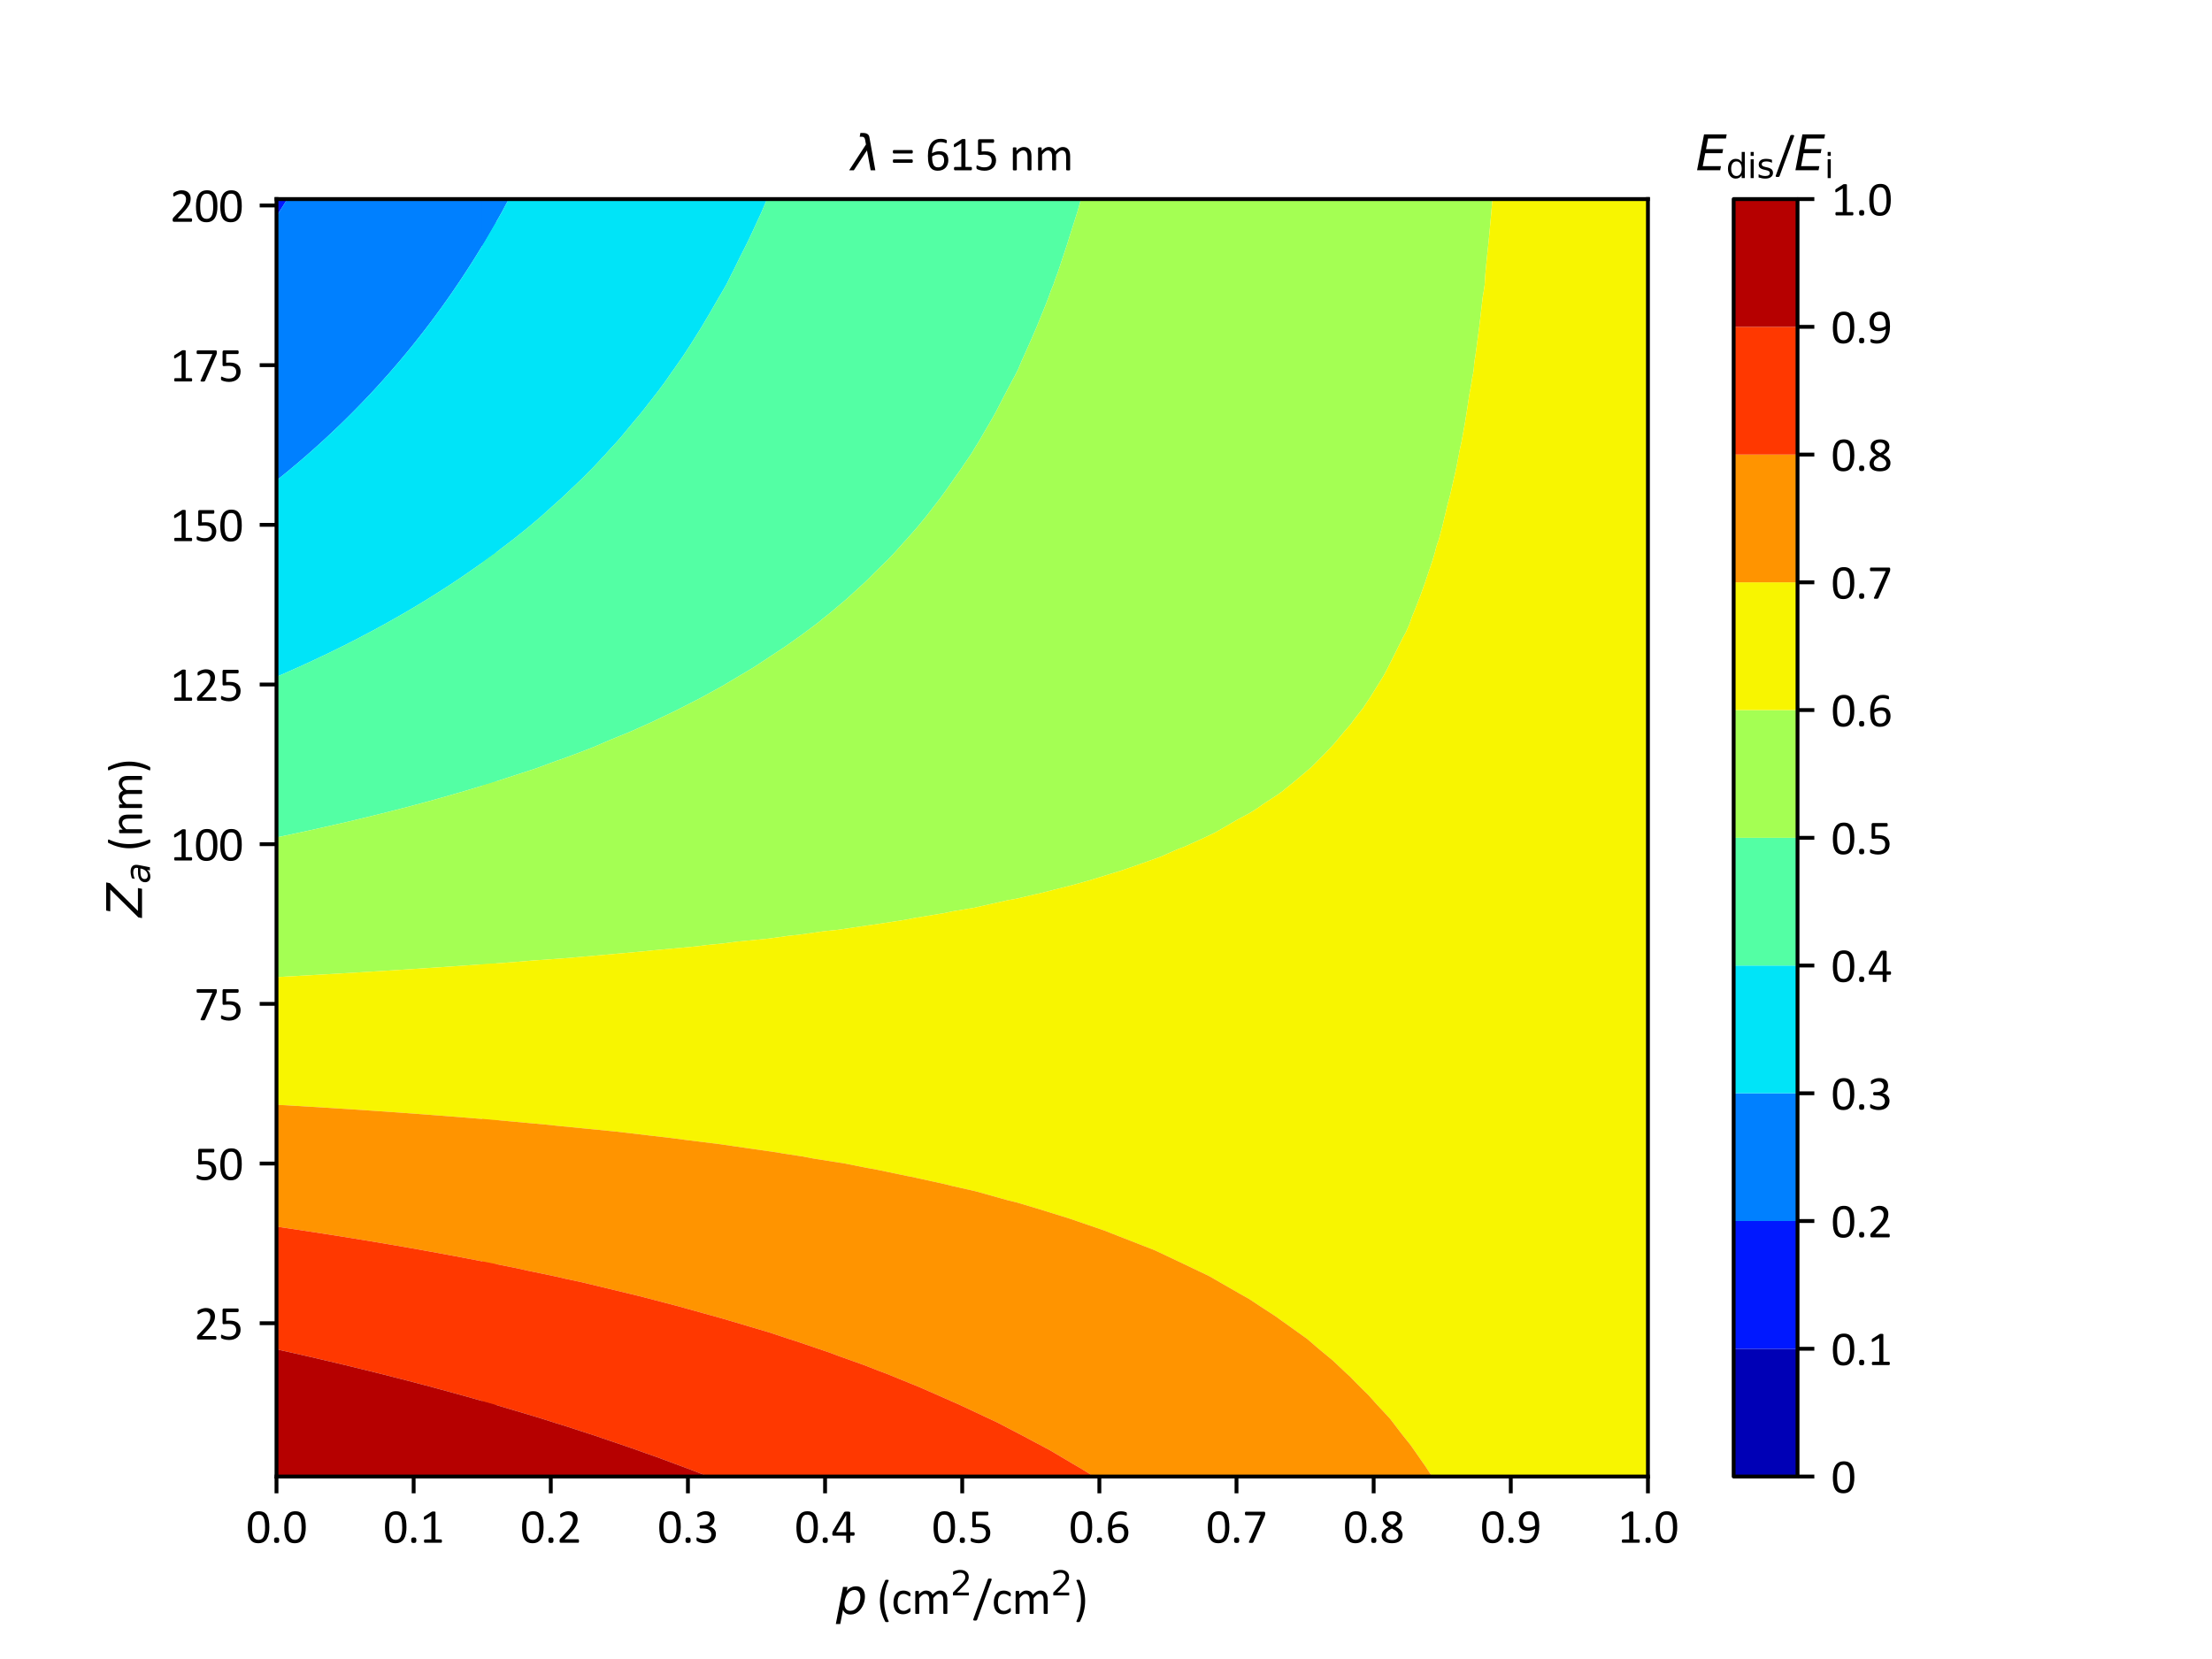 <?xml version="1.0" encoding="utf-8" standalone="no"?>
<!DOCTYPE svg PUBLIC "-//W3C//DTD SVG 1.1//EN"
  "http://www.w3.org/Graphics/SVG/1.1/DTD/svg11.dtd">
<svg xmlns:xlink="http://www.w3.org/1999/xlink" width="460.8pt" height="345.6pt" viewBox="0 0 460.8 345.6" xmlns="http://www.w3.org/2000/svg" version="1.1">
 <defs>
  <style type="text/css">*{stroke-linejoin: round; stroke-linecap: butt}</style>
 </defs>
 <g id="figure_1">
  <g id="patch_1">
   <path d="M 0 345.6 
L 460.8 345.6 
L 460.8 0 
L 0 0 
z
" style="fill: #ffffff"/>
  </g>
  <g id="axes_1">
   <g id="patch_2">
    <path d="M 57.6 307.584 
L 343.296 307.584 
L 343.296 41.472 
L 57.6 41.472 
z
" style="fill: #ffffff"/>
   </g>
   <g id="PathCollection_1">
    <path clip-path="url(#p8ed0b04a90)" style="fill: #0000b6"/>
   </g>
   <g id="PathCollection_2">
    <path d="M 57.629 44.957 
L 57.652 44.922 
L 57.733 44.798 
L 58.563 43.511 
L 59.241 42.446 
L 59.599 41.876 
L 59.852 41.472 
L 59.152 41.472 
L 57.629 41.472 
L 57.629 44.798 
" clip-path="url(#p8ed0b04a90)" style="fill: #0018ff"/>
   </g>
   <g id="PathCollection_3">
    <path d="M 59.852 41.472 
L 59.599 41.876 
L 59.241 42.446 
L 58.563 43.511 
L 57.733 44.798 
L 57.652 44.922 
L 57.629 44.957 
L 57.629 48.125 
L 57.629 51.451 
L 57.629 54.778 
L 57.629 58.104 
L 57.629 61.43 
L 57.629 64.757 
L 57.629 68.083 
L 57.629 71.41 
L 57.629 74.736 
L 57.629 78.062 
L 57.629 81.389 
L 57.629 84.715 
L 57.629 88.042 
L 57.629 91.368 
L 57.629 94.694 
L 57.629 98.021 
L 57.629 100.059 
L 57.965 99.795 
L 58.563 99.308 
L 59.424 98.614 
L 60.145 98.021 
L 60.603 97.638 
L 60.776 97.491 
L 61.63 96.778 
L 62.933 95.669 
L 63.109 95.517 
L 64.059 94.694 
L 64.661 94.164 
L 65.163 93.72 
L 65.987 92.983 
L 66.564 92.456 
L 66.917 92.139 
L 67.761 91.368 
L 68.136 91.021 
L 68.696 90.492 
L 69.508 89.733 
L 70.263 89.016 
L 70.264 89.015 
L 71.273 88.042 
L 71.306 88.009 
L 72.268 87.067 
L 72.372 86.964 
L 72.455 86.88 
L 73.146 86.191 
L 74.203 85.122 
L 74.458 84.866 
L 74.606 84.715 
L 75.698 83.584 
L 76.235 83.02 
L 76.523 82.721 
L 76.863 82.363 
L 77.619 81.554 
L 77.668 81.503 
L 77.773 81.389 
L 78.052 81.085 
L 78.67 80.415 
L 79.279 79.742 
L 80.172 78.743 
L 80.586 78.284 
L 80.783 78.062 
L 81.789 76.909 
L 82.35 76.257 
L 82.583 75.991 
L 82.823 75.71 
L 83.597 74.795 
L 83.647 74.736 
L 83.999 74.313 
L 84.46 73.762 
L 84.556 73.645 
L 84.654 73.524 
L 85.306 72.729 
L 86.375 71.41 
L 86.505 71.247 
L 86.862 70.791 
L 87.768 69.644 
L 88.226 69.057 
L 88.574 68.604 
L 88.977 68.083 
L 89.241 67.734 
L 89.714 67.109 
L 90.328 66.287 
L 91.045 65.312 
L 91.213 65.086 
L 91.455 64.757 
L 92.201 63.724 
L 93.14 62.405 
L 93.377 62.067 
L 93.529 61.853 
L 93.824 61.43 
L 94.307 60.731 
L 94.494 60.456 
L 94.611 60.284 
L 94.96 59.766 
L 95.868 58.424 
L 96.082 58.104 
L 96.984 56.729 
L 97.619 55.752 
L 97.998 55.159 
L 98.244 54.778 
L 98.434 54.475 
L 98.858 53.803 
L 99.427 52.888 
L 100.286 51.487 
L 100.296 51.47 
L 100.308 51.451 
L 101.164 50.028 
L 101.716 49.099 
L 102.124 48.403 
L 102.286 48.125 
L 102.797 47.237 
L 102.848 47.151 
L 102.873 47.106 
L 102.917 47.029 
L 103.34 46.279 
L 103.34 44.798 
L 103.34 41.472 
L 101.816 41.472 
L 100.293 41.472 
L 98.769 41.472 
L 97.245 41.472 
L 95.721 41.472 
L 94.198 41.472 
L 92.674 41.472 
L 91.15 41.472 
L 89.627 41.472 
L 88.103 41.472 
L 86.579 41.472 
L 85.055 41.472 
L 83.532 41.472 
L 82.008 41.472 
L 80.484 41.472 
L 78.961 41.472 
L 77.437 41.472 
L 75.913 41.472 
L 74.389 41.472 
L 72.866 41.472 
L 71.342 41.472 
L 69.818 41.472 
L 68.295 41.472 
L 66.771 41.472 
L 65.247 41.472 
L 63.723 41.472 
L 62.2 41.472 
L 60.676 41.472 
" clip-path="url(#p8ed0b04a90)" style="fill: #0080ff"/>
   </g>
   <g id="PathCollection_4">
    <path d="M 103.34 46.279 
L 102.917 47.029 
L 102.873 47.106 
L 102.848 47.151 
L 102.797 47.237 
L 102.286 48.125 
L 102.124 48.403 
L 101.716 49.099 
L 101.164 50.028 
L 100.308 51.451 
L 100.296 51.47 
L 100.286 51.487 
L 99.427 52.888 
L 98.858 53.803 
L 98.434 54.475 
L 98.244 54.778 
L 97.998 55.159 
L 97.619 55.752 
L 96.984 56.729 
L 96.082 58.104 
L 95.868 58.424 
L 94.96 59.766 
L 94.611 60.284 
L 94.494 60.456 
L 94.307 60.731 
L 93.824 61.43 
L 93.529 61.853 
L 93.377 62.067 
L 93.14 62.405 
L 92.201 63.724 
L 91.455 64.757 
L 91.213 65.086 
L 91.045 65.312 
L 90.328 66.287 
L 89.714 67.109 
L 89.241 67.734 
L 88.977 68.083 
L 88.574 68.604 
L 88.226 69.057 
L 87.768 69.644 
L 86.862 70.791 
L 86.505 71.247 
L 86.375 71.41 
L 85.306 72.729 
L 84.654 73.524 
L 84.556 73.645 
L 84.46 73.762 
L 83.999 74.313 
L 83.647 74.736 
L 83.597 74.795 
L 82.823 75.71 
L 82.583 75.991 
L 82.35 76.257 
L 81.789 76.909 
L 80.783 78.062 
L 80.586 78.284 
L 80.172 78.743 
L 79.279 79.742 
L 78.67 80.415 
L 78.052 81.085 
L 77.773 81.389 
L 77.668 81.503 
L 77.619 81.554 
L 76.863 82.363 
L 76.523 82.721 
L 76.235 83.02 
L 75.698 83.584 
L 74.606 84.715 
L 74.458 84.866 
L 74.203 85.122 
L 73.146 86.191 
L 72.455 86.88 
L 72.372 86.964 
L 72.268 87.067 
L 71.306 88.009 
L 71.273 88.042 
L 70.264 89.015 
L 70.263 89.016 
L 69.508 89.733 
L 68.696 90.492 
L 68.136 91.021 
L 67.761 91.368 
L 66.917 92.139 
L 66.564 92.456 
L 65.987 92.983 
L 65.163 93.72 
L 64.661 94.164 
L 64.059 94.694 
L 63.109 95.517 
L 62.933 95.669 
L 61.63 96.778 
L 60.776 97.491 
L 60.603 97.638 
L 60.145 98.021 
L 59.424 98.614 
L 58.563 99.308 
L 57.965 99.795 
L 57.629 100.059 
L 57.629 101.347 
L 57.629 104.674 
L 57.629 108 
L 57.629 111.326 
L 57.629 114.653 
L 57.629 117.979 
L 57.629 121.306 
L 57.629 124.632 
L 57.629 127.958 
L 57.629 131.285 
L 57.629 134.611 
L 57.629 137.938 
L 57.629 140.982 
L 57.789 140.914 
L 58.451 140.63 
L 59.23 140.29 
L 60.062 139.924 
L 60.322 139.806 
L 60.976 139.516 
L 61.608 139.229 
L 62.591 138.792 
L 63.654 138.305 
L 63.782 138.248 
L 64.459 137.938 
L 65.109 137.636 
L 65.463 137.466 
L 66.582 136.942 
L 66.998 136.742 
L 67.614 136.453 
L 69.362 135.608 
L 69.375 135.602 
L 69.408 135.585 
L 71.294 134.655 
L 71.356 134.624 
L 71.382 134.611 
L 72.874 133.862 
L 73.312 133.637 
L 73.313 133.637 
L 75.055 132.739 
L 75.702 132.395 
L 76.086 132.197 
L 77.319 131.542 
L 77.509 131.443 
L 77.805 131.285 
L 78.853 130.716 
L 79.094 130.582 
L 79.949 130.117 
L 81.388 129.313 
L 81.611 129.191 
L 82.07 128.933 
L 82.25 128.832 
L 83.113 128.337 
L 83.626 128.044 
L 83.663 128.023 
L 83.775 127.958 
L 85.064 127.209 
L 85.444 126.984 
L 85.496 126.953 
L 85.524 126.936 
L 87.182 125.948 
L 87.941 125.483 
L 88.231 125.309 
L 89.336 124.632 
L 89.562 124.492 
L 89.744 124.375 
L 90.957 123.615 
L 91.397 123.333 
L 91.926 123 
L 93.044 122.28 
L 93.455 122.012 
L 94.53 121.306 
L 95.039 120.968 
L 95.215 120.848 
L 95.984 120.331 
L 96.605 119.908 
L 96.921 119.688 
L 97.495 119.296 
L 98.481 118.606 
L 98.918 118.306 
L 99.382 117.979 
L 100.184 117.406 
L 100.436 117.221 
L 101.214 116.664 
L 102.628 115.627 
L 102.774 115.519 
L 103.032 115.325 
L 103.34 115.092 
L 103.34 114.653 
L 103.34 111.326 
L 103.34 108 
L 103.34 104.674 
L 103.34 101.347 
L 103.34 98.021 
L 103.34 94.694 
L 103.34 91.368 
L 103.34 88.042 
L 103.34 84.715 
L 103.34 81.389 
L 103.34 78.062 
L 103.34 74.736 
L 103.34 71.41 
L 103.34 68.083 
L 103.34 64.757 
L 103.34 61.43 
L 103.34 58.104 
L 103.34 54.778 
L 103.34 51.451 
L 103.34 48.125 
" clip-path="url(#p8ed0b04a90)" style="fill: #00e4f8"/>
   </g>
   <g id="PathCollection_5">
    <path d="M 103.34 115.092 
L 103.032 115.325 
L 102.774 115.519 
L 102.628 115.627 
L 101.214 116.664 
L 100.436 117.221 
L 100.184 117.406 
L 99.382 117.979 
L 98.918 118.306 
L 98.481 118.606 
L 97.495 119.296 
L 96.921 119.688 
L 96.605 119.908 
L 95.984 120.331 
L 95.215 120.848 
L 95.039 120.968 
L 94.53 121.306 
L 93.455 122.012 
L 93.044 122.28 
L 91.926 123 
L 91.397 123.333 
L 90.957 123.615 
L 89.744 124.375 
L 89.562 124.492 
L 89.336 124.632 
L 88.231 125.309 
L 87.941 125.483 
L 87.182 125.948 
L 85.524 126.936 
L 85.496 126.953 
L 85.444 126.984 
L 85.064 127.209 
L 83.775 127.958 
L 83.663 128.023 
L 83.626 128.044 
L 83.113 128.337 
L 82.25 128.832 
L 82.07 128.933 
L 81.611 129.191 
L 81.388 129.313 
L 79.949 130.117 
L 79.094 130.582 
L 78.853 130.716 
L 77.805 131.285 
L 77.509 131.443 
L 77.319 131.542 
L 76.086 132.197 
L 75.702 132.395 
L 75.055 132.739 
L 73.313 133.637 
L 73.312 133.637 
L 72.874 133.862 
L 71.382 134.611 
L 71.356 134.624 
L 71.294 134.655 
L 69.408 135.585 
L 69.375 135.602 
L 69.362 135.608 
L 67.614 136.453 
L 66.998 136.742 
L 66.582 136.942 
L 65.463 137.466 
L 65.109 137.636 
L 64.459 137.938 
L 63.782 138.248 
L 63.654 138.305 
L 62.591 138.792 
L 61.608 139.229 
L 60.976 139.516 
L 60.322 139.806 
L 60.062 139.924 
L 59.23 140.29 
L 58.451 140.63 
L 57.789 140.914 
L 57.629 140.982 
L 57.629 141.264 
L 57.629 144.59 
L 57.629 147.917 
L 57.629 151.243 
L 57.629 154.57 
L 57.629 157.896 
L 57.629 161.222 
L 57.629 164.549 
L 57.629 167.875 
L 57.629 171.202 
L 57.629 174.445 
L 57.67 174.437 
L 58.795 174.205 
L 59.729 174.006 
L 60.726 173.799 
L 61.266 173.683 
L 61.873 173.554 
L 63.151 173.278 
L 63.337 173.236 
L 64.079 173.076 
L 64.425 172.997 
L 65.921 172.672 
L 66.518 172.535 
L 67.004 172.429 
L 67.818 172.242 
L 68.684 172.053 
L 69.701 171.818 
L 69.926 171.768 
L 71.22 171.469 
L 71.442 171.42 
L 72.378 171.202 
L 72.845 171.092 
L 72.889 171.081 
L 74.193 170.773 
L 74.636 170.663 
L 75.76 170.396 
L 76.081 170.315 
L 76.938 170.112 
L 78.066 169.828 
L 78.672 169.683 
L 79.278 169.531 
L 79.675 169.435 
L 81.505 168.972 
L 81.581 168.954 
L 81.992 168.849 
L 82.298 168.772 
L 82.639 168.683 
L 84.029 168.325 
L 85.74 167.875 
L 86.287 167.731 
L 86.389 167.703 
L 86.933 167.555 
L 88.263 167.201 
L 88.737 167.071 
L 89.357 166.901 
L 90.553 166.571 
L 90.779 166.505 
L 91.484 166.31 
L 91.926 166.182 
L 93.253 165.812 
L 93.999 165.594 
L 94.376 165.489 
L 95.433 165.179 
L 95.944 165.036 
L 97.224 164.658 
L 97.264 164.647 
L 97.596 164.549 
L 98.627 164.24 
L 98.958 164.137 
L 100.146 163.778 
L 100.457 163.68 
L 101.302 163.425 
L 102.505 163.045 
L 103.025 162.887 
L 103.34 162.782 
L 103.34 161.222 
L 103.34 157.896 
L 103.34 154.57 
L 103.34 151.243 
L 103.34 147.917 
L 103.34 144.59 
L 103.34 141.264 
L 103.34 137.938 
L 103.34 134.611 
L 103.34 131.285 
L 103.34 127.958 
L 103.34 124.632 
L 103.34 121.306 
L 103.34 117.979 
" clip-path="url(#p8ed0b04a90)" style="fill: #53ffa4"/>
   </g>
   <g id="PathCollection_6">
    <path d="M 103.34 162.782 
L 103.025 162.887 
L 102.505 163.045 
L 101.302 163.425 
L 100.457 163.68 
L 100.146 163.778 
L 98.958 164.137 
L 98.627 164.24 
L 97.596 164.549 
L 97.264 164.647 
L 97.224 164.658 
L 95.944 165.036 
L 95.433 165.179 
L 94.376 165.489 
L 93.999 165.594 
L 93.253 165.812 
L 91.926 166.182 
L 91.484 166.31 
L 90.779 166.505 
L 90.553 166.571 
L 89.357 166.901 
L 88.737 167.071 
L 88.263 167.201 
L 86.933 167.555 
L 86.389 167.703 
L 86.287 167.731 
L 85.74 167.875 
L 84.029 168.325 
L 82.639 168.683 
L 82.298 168.772 
L 81.992 168.849 
L 81.581 168.954 
L 81.505 168.972 
L 79.675 169.435 
L 79.278 169.531 
L 78.672 169.683 
L 78.066 169.828 
L 76.938 170.112 
L 76.081 170.315 
L 75.76 170.396 
L 74.636 170.663 
L 74.193 170.773 
L 72.889 171.081 
L 72.845 171.092 
L 72.378 171.202 
L 71.442 171.42 
L 71.22 171.469 
L 69.926 171.768 
L 69.701 171.818 
L 68.684 172.053 
L 67.818 172.242 
L 67.004 172.429 
L 66.518 172.535 
L 65.921 172.672 
L 64.425 172.997 
L 64.079 173.076 
L 63.337 173.236 
L 63.151 173.278 
L 61.873 173.554 
L 61.266 173.683 
L 60.726 173.799 
L 59.729 174.006 
L 58.795 174.205 
L 57.67 174.437 
L 57.629 174.445 
L 57.629 174.528 
L 57.629 177.854 
L 57.629 181.181 
L 57.629 184.507 
L 57.629 187.834 
L 57.629 191.16 
L 57.629 194.486 
L 57.629 197.813 
L 57.629 201.139 
L 57.629 203.556 
L 57.803 203.547 
L 58.71 203.501 
L 59.62 203.445 
L 60.474 203.401 
L 60.883 203.376 
L 61.682 203.335 
L 62.747 203.27 
L 63.489 203.232 
L 63.963 203.203 
L 64.653 203.168 
L 65.876 203.092 
L 66.504 203.06 
L 67.044 203.027 
L 67.622 202.997 
L 69.006 202.911 
L 69.518 202.885 
L 70.125 202.848 
L 70.59 202.824 
L 72.138 202.728 
L 72.532 202.708 
L 73.207 202.665 
L 73.557 202.648 
L 75.271 202.541 
L 75.545 202.527 
L 76.29 202.48 
L 76.522 202.468 
L 78.406 202.351 
L 78.558 202.343 
L 79.373 202.292 
L 79.486 202.286 
L 81.542 202.157 
L 81.57 202.155 
L 82.237 202.113 
L 82.43 202.101 
L 82.471 202.099 
L 84.454 201.973 
L 85.131 201.93 
L 85.751 201.888 
L 87.298 201.79 
L 88.473 201.709 
L 89.036 201.673 
L 90.139 201.603 
L 90.516 201.579 
L 92.325 201.455 
L 92.977 201.413 
L 95.522 201.238 
L 95.619 201.231 
L 95.81 201.219 
L 95.875 201.215 
L 96.967 201.139 
L 98.547 201.03 
L 98.64 201.023 
L 98.921 201.002 
L 101.215 200.842 
L 101.466 200.823 
L 102.23 200.765 
L 103.139 200.702 
L 103.34 200.684 
L 103.34 197.813 
L 103.34 194.486 
L 103.34 191.16 
L 103.34 187.834 
L 103.34 184.507 
L 103.34 181.181 
L 103.34 177.854 
L 103.34 174.528 
L 103.34 171.202 
L 103.34 167.875 
L 103.34 164.549 
" clip-path="url(#p8ed0b04a90)" style="fill: #a4ff53"/>
   </g>
   <g id="PathCollection_7">
    <path d="M 103.34 200.684 
L 103.139 200.702 
L 102.23 200.765 
L 101.466 200.823 
L 101.215 200.842 
L 98.921 201.002 
L 98.64 201.023 
L 98.547 201.03 
L 96.967 201.139 
L 95.875 201.215 
L 95.81 201.219 
L 95.619 201.231 
L 95.522 201.238 
L 92.977 201.413 
L 92.325 201.455 
L 90.516 201.579 
L 90.139 201.603 
L 89.036 201.673 
L 88.473 201.709 
L 87.298 201.79 
L 85.751 201.888 
L 85.131 201.93 
L 84.454 201.973 
L 82.471 202.099 
L 82.43 202.101 
L 82.237 202.113 
L 81.57 202.155 
L 81.542 202.157 
L 79.486 202.286 
L 79.373 202.292 
L 78.558 202.343 
L 78.406 202.351 
L 76.522 202.468 
L 76.29 202.48 
L 75.545 202.527 
L 75.271 202.541 
L 73.557 202.648 
L 73.207 202.665 
L 72.532 202.708 
L 72.138 202.728 
L 70.59 202.824 
L 70.125 202.848 
L 69.518 202.885 
L 69.006 202.911 
L 67.622 202.997 
L 67.044 203.027 
L 66.504 203.06 
L 65.876 203.092 
L 64.653 203.168 
L 63.963 203.203 
L 63.489 203.232 
L 62.747 203.27 
L 61.682 203.335 
L 60.883 203.376 
L 60.474 203.401 
L 59.62 203.445 
L 58.71 203.501 
L 57.803 203.547 
L 57.629 203.556 
L 57.629 204.466 
L 57.629 207.792 
L 57.629 211.118 
L 57.629 214.445 
L 57.629 217.771 
L 57.629 221.098 
L 57.629 224.424 
L 57.629 227.75 
L 57.629 230.138 
L 57.805 230.148 
L 58.753 230.206 
L 59.533 230.246 
L 60.53 230.308 
L 60.819 230.323 
L 61.885 230.389 
L 62.5 230.421 
L 63.612 230.491 
L 63.832 230.502 
L 65.018 230.577 
L 65.465 230.601 
L 66.695 230.679 
L 66.845 230.687 
L 68.154 230.77 
L 68.428 230.785 
L 69.779 230.872 
L 69.856 230.876 
L 71.292 230.969 
L 71.389 230.974 
L 72.864 231.07 
L 72.867 231.07 
L 72.967 231.077 
L 74.348 231.167 
L 74.434 231.173 
L 75.877 231.268 
L 75.95 231.274 
L 77.306 231.363 
L 77.578 231.384 
L 78.886 231.471 
L 79.038 231.483 
L 80.261 231.565 
L 80.724 231.601 
L 81.893 231.68 
L 82.126 231.698 
L 83.213 231.772 
L 83.874 231.824 
L 84.9 231.895 
L 85.215 231.919 
L 86.163 231.985 
L 87.027 232.054 
L 87.906 232.115 
L 88.306 232.147 
L 89.11 232.204 
L 90.182 232.29 
L 90.91 232.342 
L 91.398 232.381 
L 92.055 232.428 
L 93.341 232.533 
L 93.914 232.574 
L 94.491 232.622 
L 94.997 232.659 
L 96.503 232.784 
L 96.915 232.814 
L 97.585 232.87 
L 97.936 232.896 
L 99.669 233.042 
L 99.916 233.06 
L 100.681 233.125 
L 100.871 233.139 
L 102.838 233.308 
L 102.916 233.313 
L 103.34 233.347 
L 103.34 231.077 
L 103.34 227.75 
L 103.34 224.424 
L 103.34 221.098 
L 103.34 217.771 
L 103.34 214.445 
L 103.34 211.118 
L 103.34 207.792 
L 103.34 204.466 
L 103.34 201.139 
" clip-path="url(#p8ed0b04a90)" style="fill: #f8f500"/>
   </g>
   <g id="PathCollection_8">
    <path d="M 103.34 233.347 
L 102.916 233.313 
L 102.838 233.308 
L 100.871 233.139 
L 100.681 233.125 
L 99.916 233.06 
L 99.669 233.042 
L 97.936 232.896 
L 97.585 232.87 
L 96.915 232.814 
L 96.503 232.784 
L 94.997 232.659 
L 94.491 232.622 
L 93.914 232.574 
L 93.341 232.533 
L 92.055 232.428 
L 91.398 232.381 
L 90.91 232.342 
L 90.182 232.29 
L 89.11 232.204 
L 88.306 232.147 
L 87.906 232.115 
L 87.027 232.054 
L 86.163 231.985 
L 85.215 231.919 
L 84.9 231.895 
L 83.874 231.824 
L 83.213 231.772 
L 82.126 231.698 
L 81.893 231.68 
L 80.724 231.601 
L 80.261 231.565 
L 79.038 231.483 
L 78.886 231.471 
L 77.578 231.384 
L 77.306 231.363 
L 75.95 231.274 
L 75.877 231.268 
L 74.434 231.173 
L 74.348 231.167 
L 72.967 231.077 
L 72.867 231.07 
L 72.864 231.07 
L 71.389 230.974 
L 71.292 230.969 
L 69.856 230.876 
L 69.779 230.872 
L 68.428 230.785 
L 68.154 230.77 
L 66.845 230.687 
L 66.695 230.679 
L 65.465 230.601 
L 65.018 230.577 
L 63.832 230.502 
L 63.612 230.491 
L 62.5 230.421 
L 61.885 230.389 
L 60.819 230.323 
L 60.53 230.308 
L 59.533 230.246 
L 58.753 230.206 
L 57.805 230.148 
L 57.629 230.138 
L 57.629 231.077 
L 57.629 234.403 
L 57.629 237.73 
L 57.629 241.056 
L 57.629 244.382 
L 57.629 247.709 
L 57.629 251.035 
L 57.629 254.362 
L 57.629 255.531 
L 58.027 255.588 
L 58.203 255.615 
L 59.983 255.874 
L 60.342 255.93 
L 60.992 256.025 
L 61.472 256.099 
L 62.836 256.3 
L 63.479 256.4 
L 63.955 256.47 
L 64.746 256.593 
L 65.685 256.733 
L 66.617 256.88 
L 66.916 256.924 
L 68.025 257.099 
L 68.53 257.175 
L 69.758 257.37 
L 69.875 257.387 
L 71.309 257.616 
L 71.371 257.625 
L 71.763 257.688 
L 72.833 257.86 
L 72.9 257.871 
L 74.209 258.081 
L 74.6 258.148 
L 75.789 258.34 
L 76.045 258.384 
L 77.044 258.546 
L 77.897 258.692 
L 78.744 258.831 
L 79.192 258.908 
L 79.874 259.02 
L 81.199 259.249 
L 81.696 259.332 
L 82.341 259.444 
L 82.7 259.503 
L 84.508 259.82 
L 84.647 259.843 
L 85.492 259.991 
L 85.522 259.996 
L 85.769 260.04 
L 87.348 260.319 
L 88.723 260.568 
L 89.233 260.659 
L 89.89 260.776 
L 90.05 260.805 
L 91.193 261.014 
L 92.424 261.24 
L 93.054 261.358 
L 93.561 261.453 
L 94.951 261.711 
L 96.417 261.989 
L 96.768 262.055 
L 96.813 262.064 
L 97.647 262.223 
L 97.814 262.256 
L 99.57 262.592 
L 99.976 262.674 
L 100.586 262.792 
L 101.159 262.907 
L 102.366 263.141 
L 103.142 263.298 
L 103.34 263.337 
L 103.34 261.014 
L 103.34 257.688 
L 103.34 254.362 
L 103.34 251.035 
L 103.34 247.709 
L 103.34 244.382 
L 103.34 241.056 
L 103.34 237.73 
L 103.34 234.403 
" clip-path="url(#p8ed0b04a90)" style="fill: #ff9400"/>
   </g>
   <g id="PathCollection_9">
    <path d="M 103.34 263.337 
L 103.142 263.298 
L 102.366 263.141 
L 101.159 262.907 
L 100.586 262.792 
L 99.976 262.674 
L 99.57 262.592 
L 97.814 262.256 
L 97.647 262.223 
L 96.813 262.064 
L 96.768 262.055 
L 96.417 261.989 
L 94.951 261.711 
L 93.561 261.453 
L 93.054 261.358 
L 92.424 261.24 
L 91.193 261.014 
L 90.05 260.805 
L 89.89 260.776 
L 89.233 260.659 
L 88.723 260.568 
L 87.348 260.319 
L 85.769 260.04 
L 85.522 259.996 
L 85.492 259.991 
L 84.647 259.843 
L 84.508 259.82 
L 82.7 259.503 
L 82.341 259.444 
L 81.696 259.332 
L 81.199 259.249 
L 79.874 259.02 
L 79.192 258.908 
L 78.744 258.831 
L 77.897 258.692 
L 77.044 258.546 
L 76.045 258.384 
L 75.789 258.34 
L 74.6 258.148 
L 74.209 258.081 
L 72.9 257.871 
L 72.833 257.86 
L 71.763 257.688 
L 71.371 257.625 
L 71.309 257.616 
L 69.875 257.387 
L 69.758 257.37 
L 68.53 257.175 
L 68.025 257.099 
L 66.916 256.924 
L 66.617 256.88 
L 65.685 256.733 
L 64.746 256.593 
L 63.955 256.47 
L 63.479 256.4 
L 62.836 256.3 
L 61.472 256.099 
L 60.992 256.025 
L 60.342 255.93 
L 59.983 255.874 
L 58.203 255.615 
L 58.027 255.588 
L 57.629 255.531 
L 57.629 257.688 
L 57.629 261.014 
L 57.629 264.341 
L 57.629 267.667 
L 57.629 270.994 
L 57.629 274.32 
L 57.629 277.646 
L 57.629 280.973 
L 57.629 281.087 
L 57.687 281.1 
L 58.751 281.335 
L 59.818 281.575 
L 60.621 281.754 
L 61.193 281.883 
L 61.476 281.947 
L 63.107 282.318 
L 63.359 282.377 
L 64.058 282.536 
L 64.485 282.636 
L 65.864 282.953 
L 66.546 283.113 
L 66.977 283.212 
L 67.896 283.429 
L 68.617 283.596 
L 69.735 283.861 
L 69.894 283.898 
L 71.313 284.236 
L 71.365 284.248 
L 71.577 284.299 
L 72.809 284.596 
L 72.928 284.625 
L 74.109 284.911 
L 74.741 285.068 
L 75.722 285.306 
L 76.123 285.406 
L 76.849 285.583 
L 78.177 285.915 
L 78.633 286.027 
L 79.321 286.2 
L 79.584 286.265 
L 81.116 286.651 
L 81.464 286.739 
L 82.037 286.887 
L 82.981 287.128 
L 83.839 287.347 
L 84.914 287.626 
L 86.006 287.909 
L 86.207 287.962 
L 87.257 288.238 
L 87.996 288.432 
L 88.567 288.584 
L 88.628 288.6 
L 90.478 289.094 
L 90.815 289.186 
L 91.453 289.357 
L 92.013 289.51 
L 93.189 289.827 
L 94.028 290.058 
L 94.351 290.146 
L 95.497 290.463 
L 95.896 290.571 
L 97.244 290.947 
L 97.246 290.947 
L 97.262 290.952 
L 98.597 291.327 
L 98.993 291.441 
L 100.138 291.765 
L 100.465 291.859 
L 101.293 292.094 
L 102.5 292.444 
L 103.028 292.595 
L 103.34 292.687 
L 103.34 290.952 
L 103.34 287.626 
L 103.34 284.299 
L 103.34 280.973 
L 103.34 277.646 
L 103.34 274.32 
L 103.34 270.994 
L 103.34 267.667 
L 103.34 264.341 
" clip-path="url(#p8ed0b04a90)" style="fill: #ff3800"/>
   </g>
   <g id="PathCollection_10">
    <path d="M 103.34 292.687 
L 103.028 292.595 
L 102.5 292.444 
L 101.293 292.094 
L 100.465 291.859 
L 100.138 291.765 
L 98.993 291.441 
L 98.597 291.327 
L 97.262 290.952 
L 97.246 290.947 
L 97.244 290.947 
L 95.896 290.571 
L 95.497 290.463 
L 94.351 290.146 
L 94.028 290.058 
L 93.189 289.827 
L 92.013 289.51 
L 91.453 289.357 
L 90.815 289.186 
L 90.478 289.094 
L 88.628 288.6 
L 88.567 288.584 
L 87.996 288.432 
L 87.257 288.238 
L 86.207 287.962 
L 86.006 287.909 
L 84.914 287.626 
L 83.839 287.347 
L 82.981 287.128 
L 82.037 286.887 
L 81.464 286.739 
L 81.116 286.651 
L 79.584 286.265 
L 79.321 286.2 
L 78.633 286.027 
L 78.177 285.915 
L 76.849 285.583 
L 76.123 285.406 
L 75.722 285.306 
L 74.741 285.068 
L 74.109 284.911 
L 72.928 284.625 
L 72.809 284.596 
L 71.577 284.299 
L 71.365 284.248 
L 71.313 284.236 
L 69.894 283.898 
L 69.735 283.861 
L 68.617 283.596 
L 67.896 283.429 
L 66.977 283.212 
L 66.546 283.113 
L 65.864 282.953 
L 64.485 282.636 
L 64.058 282.536 
L 63.359 282.377 
L 63.107 282.318 
L 61.476 281.947 
L 61.193 281.883 
L 60.621 281.754 
L 59.818 281.575 
L 58.751 281.335 
L 57.687 281.1 
L 57.629 281.087 
L 57.629 284.299 
L 57.629 287.626 
L 57.629 290.952 
L 57.629 294.278 
L 57.629 297.605 
L 57.629 300.931 
L 57.629 304.258 
L 57.629 307.584 
L 59.152 307.584 
L 60.676 307.584 
L 62.2 307.584 
L 63.723 307.584 
L 65.247 307.584 
L 66.771 307.584 
L 68.295 307.584 
L 69.818 307.584 
L 71.342 307.584 
L 72.866 307.584 
L 74.389 307.584 
L 75.913 307.584 
L 77.437 307.584 
L 78.961 307.584 
L 80.484 307.584 
L 82.008 307.584 
L 83.532 307.584 
L 85.055 307.584 
L 86.579 307.584 
L 88.103 307.584 
L 89.627 307.584 
L 91.15 307.584 
L 92.674 307.584 
L 94.198 307.584 
L 95.721 307.584 
L 97.245 307.584 
L 98.769 307.584 
L 100.293 307.584 
L 101.816 307.584 
L 103.34 307.584 
L 103.34 304.258 
L 103.34 300.931 
L 103.34 297.605 
L 103.34 294.278 
" clip-path="url(#p8ed0b04a90)" style="fill: #b60000"/>
   </g>
   <g id="PathCollection_11">
    <path clip-path="url(#p8ed0b04a90)" style="fill: #0000b6"/>
   </g>
   <g id="PathCollection_12">
    <path clip-path="url(#p8ed0b04a90)" style="fill: #0018ff"/>
   </g>
   <g id="PathCollection_13">
    <path d="M 100.454 51.185 
L 100.656 50.875 
L 100.982 50.342 
L 103.927 45.277 
L 104.608 44.07 
L 105.157 43.012 
L 106.013 41.472 
L 100.454 41.472 
L 100.454 50.342 
" clip-path="url(#p8ed0b04a90)" style="fill: #0080ff"/>
   </g>
   <g id="PathCollection_14">
    <path d="M 106.013 41.472 
L 105.157 43.012 
L 104.608 44.07 
L 103.927 45.277 
L 100.982 50.342 
L 100.656 50.875 
L 100.454 51.185 
L 100.454 59.213 
L 100.454 68.083 
L 100.454 76.954 
L 100.454 85.824 
L 100.454 94.694 
L 100.454 103.565 
L 100.454 112.435 
L 100.454 117.152 
L 102.6 115.629 
L 103.071 115.302 
L 103.432 115.033 
L 104.276 114.375 
L 106.818 112.435 
L 107.453 111.938 
L 110.064 109.837 
L 112.441 107.829 
L 116.368 104.295 
L 116.784 103.935 
L 117.192 103.565 
L 121.233 99.723 
L 123.644 97.292 
L 125.678 95.121 
L 125.835 94.967 
L 126.088 94.694 
L 126.446 94.271 
L 126.976 93.679 
L 128.442 92.096 
L 129.43 90.965 
L 132.113 87.73 
L 133.111 86.558 
L 133.714 85.824 
L 137.04 81.563 
L 138.535 79.552 
L 140.065 77.345 
L 140.224 77.128 
L 140.359 76.954 
L 140.491 76.755 
L 142.174 74.356 
L 144.041 71.494 
L 146.173 68.083 
L 147.911 65.143 
L 149.833 61.811 
L 150.043 61.476 
L 151.35 59.213 
L 152.406 57.074 
L 152.652 56.615 
L 154.114 53.634 
L 155.779 50.342 
L 156.238 49.378 
L 158.693 44.07 
L 159.355 42.488 
L 159.792 41.472 
L 157.117 41.472 
L 149.023 41.472 
L 140.928 41.472 
L 132.833 41.472 
L 124.739 41.472 
L 116.644 41.472 
L 108.549 41.472 
" clip-path="url(#p8ed0b04a90)" style="fill: #00e4f8"/>
   </g>
   <g id="PathCollection_15">
    <path d="M 159.792 41.472 
L 159.355 42.488 
L 158.693 44.07 
L 156.238 49.378 
L 155.779 50.342 
L 154.114 53.634 
L 152.652 56.615 
L 152.406 57.074 
L 151.35 59.213 
L 150.043 61.476 
L 149.833 61.811 
L 147.911 65.143 
L 146.173 68.083 
L 144.041 71.494 
L 142.174 74.356 
L 140.491 76.755 
L 140.359 76.954 
L 140.224 77.128 
L 140.065 77.345 
L 138.535 79.552 
L 137.04 81.563 
L 133.714 85.824 
L 133.111 86.558 
L 132.113 87.73 
L 129.43 90.965 
L 128.442 92.096 
L 126.976 93.679 
L 126.446 94.271 
L 126.088 94.694 
L 125.835 94.967 
L 125.678 95.121 
L 123.644 97.292 
L 121.233 99.723 
L 117.192 103.565 
L 116.784 103.935 
L 116.368 104.295 
L 112.441 107.829 
L 110.064 109.837 
L 107.453 111.938 
L 106.818 112.435 
L 104.276 114.375 
L 103.432 115.033 
L 103.071 115.302 
L 102.6 115.629 
L 100.454 117.152 
L 100.454 121.306 
L 100.454 130.176 
L 100.454 139.046 
L 100.454 147.917 
L 100.454 156.787 
L 100.454 163.649 
L 102.788 162.962 
L 102.974 162.897 
L 111.574 160.102 
L 116.01 158.465 
L 117.136 158.09 
L 120.643 156.787 
L 123.672 155.618 
L 127.199 154.091 
L 131.201 152.468 
L 135.13 150.712 
L 135.315 150.636 
L 135.579 150.515 
L 140.974 147.938 
L 140.988 147.932 
L 141.017 147.917 
L 141.673 147.578 
L 146.09 145.319 
L 146.468 145.117 
L 146.802 144.92 
L 150.48 142.902 
L 156.969 139.046 
L 157.064 138.988 
L 157.347 138.795 
L 163.567 134.694 
L 166.277 132.774 
L 166.629 132.537 
L 169.801 130.176 
L 170.656 129.518 
L 171.072 129.162 
L 173.048 127.578 
L 176.427 124.725 
L 180.161 121.306 
L 181.071 120.43 
L 182.146 119.336 
L 185.082 116.468 
L 186.443 115.033 
L 188.258 112.997 
L 188.563 112.667 
L 188.792 112.435 
L 188.99 112.205 
L 191.072 109.837 
L 193.041 107.449 
L 196.033 103.565 
L 197.059 102.158 
L 199.377 98.841 
L 200.256 97.614 
L 200.472 97.292 
L 200.672 96.97 
L 202.236 94.694 
L 202.702 93.954 
L 202.975 93.464 
L 203.838 92.096 
L 206.787 87.031 
L 207.451 85.824 
L 209.766 81.353 
L 210.73 79.552 
L 210.854 79.299 
L 211.378 78.367 
L 212.091 76.954 
L 212.831 75.18 
L 213.211 74.356 
L 214.801 70.783 
L 215.97 68.083 
L 217.787 63.603 
L 218.485 61.811 
L 218.919 60.555 
L 219.477 59.213 
L 219.788 58.265 
L 220.407 56.615 
L 222.325 50.835 
L 222.483 50.342 
L 222.779 49.353 
L 224.468 44.07 
L 224.818 42.808 
L 225.209 41.472 
L 221.875 41.472 
L 213.78 41.472 
L 205.686 41.472 
L 197.591 41.472 
L 189.496 41.472 
L 181.402 41.472 
L 173.307 41.472 
L 165.212 41.472 
" clip-path="url(#p8ed0b04a90)" style="fill: #53ffa4"/>
   </g>
   <g id="PathCollection_16">
    <path d="M 225.209 41.472 
L 224.818 42.808 
L 224.468 44.07 
L 222.779 49.353 
L 222.483 50.342 
L 222.325 50.835 
L 220.407 56.615 
L 219.788 58.265 
L 219.477 59.213 
L 218.919 60.555 
L 218.485 61.811 
L 217.787 63.603 
L 215.97 68.083 
L 214.801 70.783 
L 213.211 74.356 
L 212.831 75.18 
L 212.091 76.954 
L 211.378 78.367 
L 210.854 79.299 
L 210.73 79.552 
L 209.766 81.353 
L 207.451 85.824 
L 206.787 87.031 
L 203.838 92.096 
L 202.975 93.464 
L 202.702 93.954 
L 202.236 94.694 
L 200.672 96.97 
L 200.472 97.292 
L 200.256 97.614 
L 199.377 98.841 
L 197.059 102.158 
L 196.033 103.565 
L 193.041 107.449 
L 191.072 109.837 
L 188.99 112.205 
L 188.792 112.435 
L 188.563 112.667 
L 188.258 112.997 
L 186.443 115.033 
L 185.082 116.468 
L 182.146 119.336 
L 181.071 120.43 
L 180.161 121.306 
L 176.427 124.725 
L 173.048 127.578 
L 171.072 129.162 
L 170.656 129.518 
L 169.801 130.176 
L 166.629 132.537 
L 166.277 132.774 
L 163.567 134.694 
L 157.347 138.795 
L 157.064 138.988 
L 156.969 139.046 
L 150.48 142.902 
L 146.802 144.92 
L 146.468 145.117 
L 146.09 145.319 
L 141.673 147.578 
L 141.017 147.917 
L 140.988 147.932 
L 140.974 147.938 
L 135.579 150.515 
L 135.315 150.636 
L 135.13 150.712 
L 131.201 152.468 
L 127.199 154.091 
L 123.672 155.618 
L 120.643 156.787 
L 117.136 158.09 
L 116.01 158.465 
L 111.574 160.102 
L 102.974 162.897 
L 102.788 162.962 
L 100.454 163.649 
L 100.454 165.658 
L 100.454 174.528 
L 100.454 183.398 
L 100.454 192.269 
L 100.454 200.89 
L 100.698 200.873 
L 106.992 200.432 
L 110.819 200.109 
L 118.414 199.569 
L 120.804 199.353 
L 130.133 198.541 
L 130.438 198.514 
L 130.474 198.509 
L 135.036 198.096 
L 135.686 198.013 
L 145.355 197.12 
L 147.286 196.863 
L 150.64 196.548 
L 153.569 196.158 
L 160.095 195.531 
L 164.195 194.958 
L 166.156 194.766 
L 171.743 193.983 
L 174.609 193.695 
L 181.232 192.717 
L 181.558 192.684 
L 184.35 192.269 
L 188.861 191.573 
L 190.427 191.249 
L 196.81 190.204 
L 198.51 189.839 
L 202.819 189.127 
L 210.019 187.52 
L 211.863 187.195 
L 216.069 186.213 
L 216.31 186.17 
L 217.023 185.996 
L 223.813 184.278 
L 226.942 183.398 
L 233.575 181.36 
L 235.226 180.8 
L 241.7 178.512 
L 245.246 176.945 
L 246.846 176.344 
L 250.842 174.528 
L 253.219 173.394 
L 257.627 170.832 
L 260.39 169.347 
L 262.116 168.256 
L 263.251 167.443 
L 265.991 165.658 
L 267.157 164.842 
L 267.671 164.399 
L 269.351 163.06 
L 273.199 159.807 
L 276.197 156.787 
L 277.866 155.008 
L 280.32 152.075 
L 281.313 150.957 
L 281.644 150.515 
L 281.981 150.028 
L 283.639 147.917 
L 284.112 147.291 
L 284.355 146.883 
L 285.411 145.319 
L 288.226 140.792 
L 289.154 139.046 
L 292.185 132.962 
L 292.285 132.774 
L 292.298 132.747 
L 292.868 131.724 
L 293.554 130.176 
L 294.22 128.292 
L 294.536 127.578 
L 295.838 124.243 
L 296.897 121.306 
L 298.488 116.556 
L 298.933 115.033 
L 299.168 114.094 
L 299.417 113.281 
L 299.735 112.435 
L 300.054 111.178 
L 300.429 109.837 
L 301.61 104.894 
L 301.976 103.565 
L 302.16 102.839 
L 303.421 97.292 
L 303.822 95.148 
L 303.923 94.694 
L 303.994 94.163 
L 304.455 92.096 
L 305.137 88.361 
L 305.554 85.824 
L 306.082 82.252 
L 306.572 79.552 
L 306.692 78.71 
L 306.854 77.954 
L 307.019 76.954 
L 307.099 75.892 
L 307.21 74.962 
L 307.32 74.356 
L 307.486 73.194 
L 308.159 68.083 
L 308.811 62.512 
L 308.89 61.811 
L 309.081 60.766 
L 309.302 59.213 
L 309.385 57.584 
L 309.468 56.615 
L 309.789 53.328 
L 310.11 50.342 
L 310.27 48.63 
L 310.69 44.07 
L 310.904 41.486 
L 310.906 41.472 
L 302.822 41.472 
L 294.728 41.472 
L 286.633 41.472 
L 278.538 41.472 
L 270.444 41.472 
L 262.349 41.472 
L 254.254 41.472 
L 246.159 41.472 
L 238.065 41.472 
L 229.97 41.472 
" clip-path="url(#p8ed0b04a90)" style="fill: #a4ff53"/>
   </g>
   <g id="PathCollection_17">
    <path d="M 310.906 41.472 
L 310.904 41.486 
L 310.69 44.07 
L 310.27 48.63 
L 310.11 50.342 
L 309.789 53.328 
L 309.468 56.615 
L 309.385 57.584 
L 309.302 59.213 
L 309.081 60.766 
L 308.89 61.811 
L 308.811 62.512 
L 308.159 68.083 
L 307.486 73.194 
L 307.32 74.356 
L 307.21 74.962 
L 307.099 75.892 
L 307.019 76.954 
L 306.854 77.954 
L 306.692 78.71 
L 306.572 79.552 
L 306.082 82.252 
L 305.554 85.824 
L 305.137 88.361 
L 304.455 92.096 
L 303.994 94.163 
L 303.923 94.694 
L 303.822 95.148 
L 303.421 97.292 
L 302.16 102.839 
L 301.976 103.565 
L 301.61 104.894 
L 300.429 109.837 
L 300.054 111.178 
L 299.735 112.435 
L 299.417 113.281 
L 299.168 114.094 
L 298.933 115.033 
L 298.488 116.556 
L 296.897 121.306 
L 295.838 124.243 
L 294.536 127.578 
L 294.22 128.292 
L 293.554 130.176 
L 292.868 131.724 
L 292.298 132.747 
L 292.285 132.774 
L 292.185 132.962 
L 289.154 139.046 
L 288.226 140.792 
L 285.411 145.319 
L 284.355 146.883 
L 284.112 147.291 
L 283.639 147.917 
L 281.981 150.028 
L 281.644 150.515 
L 281.313 150.957 
L 280.32 152.075 
L 277.866 155.008 
L 276.197 156.787 
L 273.199 159.807 
L 269.351 163.06 
L 267.671 164.399 
L 267.157 164.842 
L 265.991 165.658 
L 263.251 167.443 
L 262.116 168.256 
L 260.39 169.347 
L 257.627 170.832 
L 253.219 173.394 
L 250.842 174.528 
L 246.846 176.344 
L 245.246 176.945 
L 241.7 178.512 
L 235.226 180.8 
L 233.575 181.36 
L 226.942 183.398 
L 223.813 184.278 
L 217.023 185.996 
L 216.31 186.17 
L 216.069 186.213 
L 211.863 187.195 
L 210.019 187.52 
L 202.819 189.127 
L 198.51 189.839 
L 196.81 190.204 
L 190.427 191.249 
L 188.861 191.573 
L 184.35 192.269 
L 181.558 192.684 
L 181.232 192.717 
L 174.609 193.695 
L 171.743 193.983 
L 166.156 194.766 
L 164.195 194.958 
L 160.095 195.531 
L 153.569 196.158 
L 150.64 196.548 
L 147.286 196.863 
L 145.355 197.12 
L 135.686 198.013 
L 135.036 198.096 
L 130.474 198.509 
L 130.438 198.514 
L 130.133 198.541 
L 120.804 199.353 
L 118.414 199.569 
L 110.819 200.109 
L 106.992 200.432 
L 100.698 200.873 
L 100.454 200.89 
L 100.454 201.139 
L 100.454 210.01 
L 100.454 218.88 
L 100.454 227.75 
L 100.454 233.081 
L 102.546 233.284 
L 103.45 233.339 
L 110.913 234.023 
L 113.715 234.276 
L 116.456 234.565 
L 121.242 235.034 
L 126.99 235.599 
L 128.325 235.731 
L 135.923 236.621 
L 139.909 237.083 
L 142.793 237.467 
L 150.077 238.369 
L 152.493 238.72 
L 155.915 239.219 
L 162.04 240.097 
L 163.257 240.32 
L 166.957 240.876 
L 169.539 241.363 
L 176.126 242.402 
L 180.574 243.301 
L 182.132 243.56 
L 189.05 245.002 
L 189.819 245.137 
L 191.393 245.491 
L 197.118 246.743 
L 198.169 247.021 
L 203.244 248.167 
L 209.807 250.007 
L 211.881 250.516 
L 216.067 251.764 
L 216.335 251.847 
L 222.915 253.89 
L 224.27 254.362 
L 230.065 256.348 
L 231.598 256.96 
L 232.251 257.197 
L 232.751 257.409 
L 240.587 260.468 
L 246.099 263.072 
L 246.203 263.116 
L 246.437 263.232 
L 251.879 265.835 
L 258.263 269.504 
L 259.032 269.934 
L 260.243 270.616 
L 262.481 272.102 
L 265.758 274.229 
L 266.397 274.7 
L 272.312 278.926 
L 274.691 280.973 
L 277.623 283.394 
L 280.472 286.088 
L 281.297 286.82 
L 281.69 287.245 
L 282.295 287.874 
L 284.264 289.843 
L 285.024 290.574 
L 286.692 292.441 
L 289.549 295.518 
L 291.991 298.714 
L 293.849 301.037 
L 296.604 304.986 
L 296.823 305.288 
L 298.329 307.584 
L 302.822 307.584 
L 310.917 307.584 
L 319.012 307.584 
L 327.107 307.584 
L 335.201 307.584 
L 343.296 307.584 
L 343.296 298.714 
L 343.296 289.843 
L 343.296 280.973 
L 343.296 272.102 
L 343.296 263.232 
L 343.296 254.362 
L 343.296 245.491 
L 343.296 236.621 
L 343.296 227.75 
L 343.296 218.88 
L 343.296 210.01 
L 343.296 201.139 
L 343.296 192.269 
L 343.296 183.398 
L 343.296 174.528 
L 343.296 165.658 
L 343.296 156.787 
L 343.296 147.917 
L 343.296 139.046 
L 343.296 130.176 
L 343.296 121.306 
L 343.296 112.435 
L 343.296 103.565 
L 343.296 94.694 
L 343.296 85.824 
L 343.296 76.954 
L 343.296 68.083 
L 343.296 59.213 
L 343.296 50.342 
L 343.296 41.472 
L 335.201 41.472 
L 327.107 41.472 
L 319.012 41.472 
L 310.917 41.472 
" clip-path="url(#p8ed0b04a90)" style="fill: #f8f500"/>
   </g>
   <g id="PathCollection_18">
    <path d="M 298.329 307.584 
L 296.823 305.288 
L 296.604 304.986 
L 293.849 301.037 
L 291.991 298.714 
L 289.549 295.518 
L 286.692 292.441 
L 285.024 290.574 
L 284.264 289.843 
L 282.295 287.874 
L 281.69 287.245 
L 281.297 286.82 
L 280.472 286.088 
L 277.623 283.394 
L 274.691 280.973 
L 272.312 278.926 
L 266.397 274.7 
L 265.758 274.229 
L 262.481 272.102 
L 260.243 270.616 
L 259.032 269.934 
L 258.263 269.504 
L 251.879 265.835 
L 246.437 263.232 
L 246.203 263.116 
L 246.099 263.072 
L 240.587 260.468 
L 232.751 257.409 
L 232.251 257.197 
L 231.598 256.96 
L 230.065 256.348 
L 224.27 254.362 
L 222.915 253.89 
L 216.335 251.847 
L 216.067 251.764 
L 211.881 250.516 
L 209.807 250.007 
L 203.244 248.167 
L 198.169 247.021 
L 197.118 246.743 
L 191.393 245.491 
L 189.819 245.137 
L 189.05 245.002 
L 182.132 243.56 
L 180.574 243.301 
L 176.126 242.402 
L 169.539 241.363 
L 166.957 240.876 
L 163.257 240.32 
L 162.04 240.097 
L 155.915 239.219 
L 152.493 238.72 
L 150.077 238.369 
L 142.793 237.467 
L 139.909 237.083 
L 135.923 236.621 
L 128.325 235.731 
L 126.99 235.599 
L 121.242 235.034 
L 116.456 234.565 
L 113.715 234.276 
L 110.913 234.023 
L 103.45 233.339 
L 102.546 233.284 
L 100.454 233.081 
L 100.454 236.621 
L 100.454 245.491 
L 100.454 254.362 
L 100.454 262.765 
L 100.62 262.795 
L 102.809 263.232 
L 107.668 264.198 
L 109.887 264.698 
L 115.639 265.891 
L 117.843 266.405 
L 121.195 267.115 
L 130.28 269.304 
L 130.518 269.357 
L 131.107 269.504 
L 133.186 270.005 
L 140.53 271.922 
L 141.038 272.052 
L 141.083 272.064 
L 141.22 272.102 
L 143.575 272.759 
L 150.563 274.7 
L 151.313 274.914 
L 151.7 275.036 
L 160.228 277.564 
L 164.455 278.969 
L 165.811 279.388 
L 170.452 280.973 
L 172.635 281.709 
L 174.678 282.475 
L 180.102 284.411 
L 183.154 285.609 
L 184.736 286.19 
L 187.297 287.245 
L 191.481 288.942 
L 193.539 289.843 
L 198.75 292.14 
L 199.448 292.441 
L 199.888 292.637 
L 200.342 292.858 
L 207.828 296.366 
L 212.317 298.714 
L 213.543 299.341 
L 214.145 299.677 
L 218.758 302.13 
L 223.571 304.986 
L 225.34 306.011 
L 227.851 307.584 
L 229.97 307.584 
L 238.065 307.584 
L 246.159 307.584 
L 254.254 307.584 
L 262.349 307.584 
L 270.444 307.584 
L 278.538 307.584 
L 286.633 307.584 
L 294.728 307.584 
" clip-path="url(#p8ed0b04a90)" style="fill: #ff9400"/>
   </g>
   <g id="PathCollection_19">
    <path d="M 227.851 307.584 
L 225.34 306.011 
L 223.571 304.986 
L 218.758 302.13 
L 214.145 299.677 
L 213.543 299.341 
L 212.317 298.714 
L 207.828 296.366 
L 200.342 292.858 
L 199.888 292.637 
L 199.448 292.441 
L 198.75 292.14 
L 193.539 289.843 
L 191.481 288.942 
L 187.297 287.245 
L 184.736 286.19 
L 183.154 285.609 
L 180.102 284.411 
L 174.678 282.475 
L 172.635 281.709 
L 170.452 280.973 
L 165.811 279.388 
L 164.455 278.969 
L 160.228 277.564 
L 151.7 275.036 
L 151.313 274.914 
L 150.563 274.7 
L 143.575 272.759 
L 141.22 272.102 
L 141.083 272.064 
L 141.038 272.052 
L 140.53 271.922 
L 133.186 270.005 
L 131.107 269.504 
L 130.518 269.357 
L 130.28 269.304 
L 121.195 267.115 
L 117.843 266.405 
L 115.639 265.891 
L 109.887 264.698 
L 107.668 264.198 
L 102.809 263.232 
L 100.62 262.795 
L 100.454 262.765 
L 100.454 263.232 
L 100.454 272.102 
L 100.454 280.973 
L 100.454 289.843 
L 100.454 291.87 
L 102.793 292.526 
L 102.945 292.573 
L 111.765 295.19 
L 115.794 296.466 
L 117.318 296.931 
L 122.817 298.714 
L 124.296 299.198 
L 125.592 299.649 
L 131.696 301.723 
L 134.328 302.667 
L 136.599 303.457 
L 140.711 304.986 
L 143.978 306.2 
L 147.545 307.584 
L 149.023 307.584 
L 157.117 307.584 
L 165.212 307.584 
L 173.307 307.584 
L 181.402 307.584 
L 189.496 307.584 
L 197.591 307.584 
L 205.686 307.584 
L 213.78 307.584 
L 221.875 307.584 
" clip-path="url(#p8ed0b04a90)" style="fill: #ff3800"/>
   </g>
   <g id="PathCollection_20">
    <path d="M 147.545 307.584 
L 143.978 306.2 
L 140.711 304.986 
L 136.599 303.457 
L 134.328 302.667 
L 131.696 301.723 
L 125.592 299.649 
L 124.296 299.198 
L 122.817 298.714 
L 117.318 296.931 
L 115.794 296.466 
L 111.765 295.19 
L 102.945 292.573 
L 102.793 292.526 
L 100.454 291.87 
L 100.454 298.714 
L 100.454 307.584 
L 108.549 307.584 
L 116.644 307.584 
L 124.739 307.584 
L 132.833 307.584 
L 140.928 307.584 
" clip-path="url(#p8ed0b04a90)" style="fill: #b60000"/>
   </g>
   <g id="matplotlib.axis_1">
    <g id="xtick_1">
     <g id="line2d_1">
      <defs>
       <path id="mea8a350d81" d="M 0 0 
L 0 3.5 
" style="stroke: #000000; stroke-width: 0.8"/>
      </defs>
      <g>
       <use xlink:href="#mea8a350d81" x="57.6" y="307.584" style="stroke: #000000; stroke-width: 0.8"/>
      </g>
     </g>
     <g id="text_1">
      <!-- 0.0 -->
      <g transform="translate(51.269 321.386) scale(0.1 -0.1)">
       <defs>
        <path id="Calibri-30" d="M 3022 2031 
Q 3022 1566 2948 1181 
Q 2875 797 2704 520 
Q 2534 244 2259 92 
Q 1984 -59 1581 -59 
Q 1200 -59 939 77 
Q 678 213 518 477 
Q 359 741 292 1127 
Q 225 1513 225 2013 
Q 225 2475 300 2861 
Q 375 3247 544 3523 
Q 713 3800 988 3951 
Q 1263 4103 1663 4103 
Q 2047 4103 2308 3967 
Q 2569 3831 2728 3567 
Q 2888 3303 2955 2917 
Q 3022 2531 3022 2031 
z
M 2472 1994 
Q 2472 2297 2450 2537 
Q 2428 2778 2386 2962 
Q 2344 3147 2276 3280 
Q 2209 3413 2115 3498 
Q 2022 3584 1901 3623 
Q 1781 3663 1631 3663 
Q 1366 3663 1200 3538 
Q 1034 3413 939 3194 
Q 844 2975 809 2681 
Q 775 2388 775 2050 
Q 775 1597 822 1280 
Q 869 963 970 763 
Q 1072 563 1230 472 
Q 1388 381 1613 381 
Q 1788 381 1920 437 
Q 2053 494 2148 598 
Q 2244 703 2306 850 
Q 2369 997 2406 1175 
Q 2444 1353 2458 1561 
Q 2472 1769 2472 1994 
z
" transform="scale(0.016)"/>
        <path id="Calibri-2e" d="M 1144 341 
Q 1144 119 1070 45 
Q 997 -28 803 -28 
Q 616 -28 544 44 
Q 472 116 472 331 
Q 472 553 545 626 
Q 619 700 813 700 
Q 1000 700 1072 628 
Q 1144 556 1144 341 
z
" transform="scale(0.016)"/>
       </defs>
       <use xlink:href="#Calibri-30"/>
       <use xlink:href="#Calibri-2e" x="50.684"/>
       <use xlink:href="#Calibri-30" x="75.928"/>
      </g>
     </g>
    </g>
    <g id="xtick_2">
     <g id="line2d_2">
      <g>
       <use xlink:href="#mea8a350d81" x="86.17" y="307.584" style="stroke: #000000; stroke-width: 0.8"/>
      </g>
     </g>
     <g id="text_2">
      <!-- 0.1 -->
      <g transform="translate(79.838 321.386) scale(0.1 -0.1)">
       <defs>
        <path id="Calibri-31" d="M 2897 213 
Q 2897 153 2887 112 
Q 2878 72 2862 47 
Q 2847 22 2826 11 
Q 2806 0 2784 0 
L 672 0 
Q 650 0 631 11 
Q 613 22 595 47 
Q 578 72 568 112 
Q 559 153 559 213 
Q 559 269 568 309 
Q 578 350 592 376 
Q 606 403 626 417 
Q 647 431 672 431 
L 1516 431 
L 1516 3506 
L 734 3041 
Q 675 3009 639 3003 
Q 603 2997 581 3017 
Q 559 3038 551 3084 
Q 544 3131 544 3203 
Q 544 3256 548 3293 
Q 553 3331 562 3356 
Q 572 3381 589 3400 
Q 606 3419 634 3438 
L 1566 4034 
Q 1578 4044 1597 4050 
Q 1616 4056 1644 4062 
Q 1672 4069 1709 4070 
Q 1747 4072 1803 4072 
Q 1878 4072 1928 4065 
Q 1978 4059 2006 4048 
Q 2034 4038 2043 4020 
Q 2053 4003 2053 3984 
L 2053 431 
L 2784 431 
Q 2809 431 2831 417 
Q 2853 403 2867 376 
Q 2881 350 2889 309 
Q 2897 269 2897 213 
z
" transform="scale(0.016)"/>
       </defs>
       <use xlink:href="#Calibri-30"/>
       <use xlink:href="#Calibri-2e" x="50.684"/>
       <use xlink:href="#Calibri-31" x="75.928"/>
      </g>
     </g>
    </g>
    <g id="xtick_3">
     <g id="line2d_3">
      <g>
       <use xlink:href="#mea8a350d81" x="114.739" y="307.584" style="stroke: #000000; stroke-width: 0.8"/>
      </g>
     </g>
     <g id="text_3">
      <!-- 0.2 -->
      <g transform="translate(108.408 321.386) scale(0.1 -0.1)">
       <defs>
        <path id="Calibri-32" d="M 2888 231 
Q 2888 175 2880 131 
Q 2872 88 2858 58 
Q 2844 28 2820 14 
Q 2797 0 2769 0 
L 534 0 
Q 491 0 458 11 
Q 425 22 401 47 
Q 378 72 367 119 
Q 356 166 356 234 
Q 356 297 361 344 
Q 366 391 381 427 
Q 397 463 420 498 
Q 444 534 481 575 
L 1266 1406 
Q 1538 1694 1702 1922 
Q 1866 2150 1955 2337 
Q 2044 2525 2072 2678 
Q 2100 2831 2100 2966 
Q 2100 3100 2056 3220 
Q 2013 3341 1930 3431 
Q 1847 3522 1722 3575 
Q 1597 3628 1434 3628 
Q 1244 3628 1092 3575 
Q 941 3522 827 3459 
Q 713 3397 636 3344 
Q 559 3291 522 3291 
Q 500 3291 483 3303 
Q 466 3316 455 3344 
Q 444 3372 437 3419 
Q 431 3466 431 3531 
Q 431 3578 434 3612 
Q 438 3647 445 3672 
Q 453 3697 465 3719 
Q 478 3741 515 3773 
Q 553 3806 645 3862 
Q 738 3919 877 3973 
Q 1016 4028 1183 4065 
Q 1350 4103 1534 4103 
Q 1828 4103 2048 4020 
Q 2269 3938 2414 3794 
Q 2559 3650 2631 3459 
Q 2703 3269 2703 3053 
Q 2703 2859 2668 2667 
Q 2634 2475 2523 2251 
Q 2413 2028 2203 1754 
Q 1994 1481 1647 1125 
L 1006 456 
L 2766 456 
Q 2791 456 2814 442 
Q 2838 428 2855 400 
Q 2872 372 2880 330 
Q 2888 288 2888 231 
z
" transform="scale(0.016)"/>
       </defs>
       <use xlink:href="#Calibri-30"/>
       <use xlink:href="#Calibri-2e" x="50.684"/>
       <use xlink:href="#Calibri-32" x="75.928"/>
      </g>
     </g>
    </g>
    <g id="xtick_4">
     <g id="line2d_4">
      <g>
       <use xlink:href="#mea8a350d81" x="143.309" y="307.584" style="stroke: #000000; stroke-width: 0.8"/>
      </g>
     </g>
     <g id="text_4">
      <!-- 0.3 -->
      <g transform="translate(136.978 321.386) scale(0.1 -0.1)">
       <defs>
        <path id="Calibri-33" d="M 2856 1156 
Q 2856 878 2759 654 
Q 2663 431 2481 272 
Q 2300 113 2034 27 
Q 1769 -59 1434 -59 
Q 1231 -59 1054 -26 
Q 878 6 740 51 
Q 603 97 512 145 
Q 422 194 398 216 
Q 375 238 362 259 
Q 350 281 340 312 
Q 331 344 326 389 
Q 322 434 322 500 
Q 322 613 344 656 
Q 366 700 406 700 
Q 434 700 517 650 
Q 600 600 729 542 
Q 859 484 1032 434 
Q 1206 384 1419 384 
Q 1625 384 1781 437 
Q 1938 491 2044 587 
Q 2150 684 2203 817 
Q 2256 950 2256 1106 
Q 2256 1278 2189 1415 
Q 2122 1553 1992 1653 
Q 1863 1753 1673 1806 
Q 1484 1859 1244 1859 
L 859 1859 
Q 834 1859 811 1870 
Q 788 1881 770 1906 
Q 753 1931 742 1972 
Q 731 2013 731 2078 
Q 731 2138 740 2177 
Q 750 2216 767 2239 
Q 784 2263 806 2273 
Q 828 2284 856 2284 
L 1209 2284 
Q 1416 2284 1580 2337 
Q 1744 2391 1858 2491 
Q 1972 2591 2033 2730 
Q 2094 2869 2094 3041 
Q 2094 3166 2053 3280 
Q 2013 3394 1931 3478 
Q 1850 3563 1723 3611 
Q 1597 3659 1431 3659 
Q 1250 3659 1098 3604 
Q 947 3550 828 3487 
Q 709 3425 631 3370 
Q 553 3316 522 3316 
Q 500 3316 483 3323 
Q 466 3331 455 3354 
Q 444 3378 439 3420 
Q 434 3463 434 3531 
Q 434 3578 437 3614 
Q 441 3650 450 3676 
Q 459 3703 471 3725 
Q 484 3747 514 3776 
Q 544 3806 634 3862 
Q 725 3919 858 3973 
Q 991 4028 1164 4065 
Q 1338 4103 1538 4103 
Q 1819 4103 2031 4031 
Q 2244 3959 2386 3828 
Q 2528 3697 2598 3514 
Q 2669 3331 2669 3109 
Q 2669 2919 2619 2755 
Q 2569 2591 2472 2464 
Q 2375 2338 2234 2248 
Q 2094 2159 1909 2125 
L 1909 2119 
Q 2119 2097 2292 2014 
Q 2466 1931 2591 1806 
Q 2716 1681 2786 1514 
Q 2856 1347 2856 1156 
z
" transform="scale(0.016)"/>
       </defs>
       <use xlink:href="#Calibri-30"/>
       <use xlink:href="#Calibri-2e" x="50.684"/>
       <use xlink:href="#Calibri-33" x="75.928"/>
      </g>
     </g>
    </g>
    <g id="xtick_5">
     <g id="line2d_5">
      <g>
       <use xlink:href="#mea8a350d81" x="171.878" y="307.584" style="stroke: #000000; stroke-width: 0.8"/>
      </g>
     </g>
     <g id="text_5">
      <!-- 0.4 -->
      <g transform="translate(165.547 321.386) scale(0.1 -0.1)">
       <defs>
        <path id="Calibri-34" d="M 3059 1150 
Q 3059 1047 3028 987 
Q 2997 928 2941 928 
L 2484 928 
L 2484 78 
Q 2484 53 2471 36 
Q 2459 19 2428 6 
Q 2397 -6 2347 -12 
Q 2297 -19 2219 -19 
Q 2144 -19 2094 -12 
Q 2044 -6 2014 6 
Q 1984 19 1973 36 
Q 1963 53 1963 78 
L 1963 928 
L 294 928 
Q 256 928 231 937 
Q 206 947 186 972 
Q 166 997 158 1044 
Q 150 1091 150 1166 
Q 150 1225 153 1272 
Q 156 1319 165 1358 
Q 175 1397 190 1433 
Q 206 1469 228 1509 
L 1684 3966 
Q 1700 3991 1729 4009 
Q 1759 4028 1806 4040 
Q 1853 4053 1922 4058 
Q 1991 4063 2084 4063 
Q 2188 4063 2264 4055 
Q 2341 4047 2387 4034 
Q 2434 4022 2459 4001 
Q 2484 3981 2484 3953 
L 2484 1372 
L 2941 1372 
Q 2994 1372 3026 1317 
Q 3059 1263 3059 1150 
z
M 1963 3591 
L 1956 3591 
L 641 1372 
L 1963 1372 
L 1963 3591 
z
" transform="scale(0.016)"/>
       </defs>
       <use xlink:href="#Calibri-30"/>
       <use xlink:href="#Calibri-2e" x="50.684"/>
       <use xlink:href="#Calibri-34" x="75.928"/>
      </g>
     </g>
    </g>
    <g id="xtick_6">
     <g id="line2d_6">
      <g>
       <use xlink:href="#mea8a350d81" x="200.448" y="307.584" style="stroke: #000000; stroke-width: 0.8"/>
      </g>
     </g>
     <g id="text_6">
      <!-- 0.5 -->
      <g transform="translate(194.117 321.386) scale(0.1 -0.1)">
       <defs>
        <path id="Calibri-35" d="M 2869 1300 
Q 2869 975 2759 722 
Q 2650 469 2450 295 
Q 2250 122 1973 31 
Q 1697 -59 1359 -59 
Q 1172 -59 1003 -32 
Q 834 -6 703 33 
Q 572 72 487 109 
Q 403 147 379 169 
Q 356 191 347 209 
Q 338 228 330 254 
Q 322 281 319 322 
Q 316 363 316 419 
Q 316 472 320 514 
Q 325 556 337 582 
Q 350 609 367 621 
Q 384 634 406 634 
Q 438 634 503 595 
Q 569 556 680 511 
Q 791 466 955 425 
Q 1119 384 1344 384 
Q 1553 384 1728 434 
Q 1903 484 2029 590 
Q 2156 697 2228 858 
Q 2300 1019 2300 1250 
Q 2300 1444 2239 1592 
Q 2178 1741 2051 1839 
Q 1925 1938 1731 1986 
Q 1538 2034 1269 2034 
Q 1078 2034 940 2015 
Q 803 1997 684 1997 
Q 597 1997 559 2037 
Q 522 2078 522 2194 
L 522 3841 
Q 522 3944 570 3994 
Q 619 4044 709 4044 
L 2500 4044 
Q 2525 4044 2548 4030 
Q 2572 4016 2587 3987 
Q 2603 3959 2611 3915 
Q 2619 3872 2619 3813 
Q 2619 3700 2587 3637 
Q 2556 3575 2500 3575 
L 991 3575 
L 991 2441 
Q 1100 2456 1214 2459 
Q 1328 2463 1478 2463 
Q 1825 2463 2084 2380 
Q 2344 2297 2517 2145 
Q 2691 1994 2780 1778 
Q 2869 1563 2869 1300 
z
" transform="scale(0.016)"/>
       </defs>
       <use xlink:href="#Calibri-30"/>
       <use xlink:href="#Calibri-2e" x="50.684"/>
       <use xlink:href="#Calibri-35" x="75.928"/>
      </g>
     </g>
    </g>
    <g id="xtick_7">
     <g id="line2d_7">
      <g>
       <use xlink:href="#mea8a350d81" x="229.018" y="307.584" style="stroke: #000000; stroke-width: 0.8"/>
      </g>
     </g>
     <g id="text_7">
      <!-- 0.6 -->
      <g transform="translate(222.686 321.386) scale(0.1 -0.1)">
       <defs>
        <path id="Calibri-36" d="M 2991 1309 
Q 2991 1044 2909 795 
Q 2828 547 2659 358 
Q 2491 169 2231 55 
Q 1972 -59 1619 -59 
Q 1366 -59 1172 3 
Q 978 66 834 181 
Q 691 297 595 465 
Q 500 634 442 850 
Q 384 1066 359 1322 
Q 334 1578 334 1872 
Q 334 2131 362 2397 
Q 391 2663 462 2909 
Q 534 3156 657 3373 
Q 781 3591 967 3752 
Q 1153 3913 1412 4006 
Q 1672 4100 2016 4100 
Q 2131 4100 2250 4086 
Q 2369 4072 2469 4048 
Q 2569 4025 2637 3997 
Q 2706 3969 2728 3951 
Q 2750 3934 2761 3914 
Q 2772 3894 2778 3870 
Q 2784 3847 2787 3817 
Q 2791 3788 2791 3744 
Q 2791 3688 2789 3647 
Q 2788 3606 2777 3581 
Q 2766 3556 2748 3543 
Q 2731 3531 2703 3531 
Q 2669 3531 2609 3553 
Q 2550 3575 2465 3601 
Q 2381 3628 2261 3650 
Q 2141 3672 1981 3672 
Q 1691 3672 1481 3553 
Q 1272 3434 1139 3234 
Q 1006 3034 942 2770 
Q 878 2506 869 2219 
Q 950 2266 1051 2312 
Q 1153 2359 1273 2396 
Q 1394 2434 1528 2457 
Q 1663 2481 1816 2481 
Q 2144 2481 2369 2392 
Q 2594 2303 2733 2145 
Q 2872 1988 2931 1773 
Q 2991 1559 2991 1309 
z
M 2447 1259 
Q 2447 1441 2411 1589 
Q 2375 1738 2290 1841 
Q 2206 1944 2065 2000 
Q 1925 2056 1719 2056 
Q 1603 2056 1487 2036 
Q 1372 2016 1264 1980 
Q 1156 1944 1057 1895 
Q 959 1847 878 1791 
Q 878 1388 929 1116 
Q 981 844 1079 680 
Q 1178 516 1325 445 
Q 1472 375 1669 375 
Q 1869 375 2016 450 
Q 2163 525 2259 651 
Q 2356 778 2401 936 
Q 2447 1094 2447 1259 
z
" transform="scale(0.016)"/>
       </defs>
       <use xlink:href="#Calibri-30"/>
       <use xlink:href="#Calibri-2e" x="50.684"/>
       <use xlink:href="#Calibri-36" x="75.928"/>
      </g>
     </g>
    </g>
    <g id="xtick_8">
     <g id="line2d_8">
      <g>
       <use xlink:href="#mea8a350d81" x="257.587" y="307.584" style="stroke: #000000; stroke-width: 0.8"/>
      </g>
     </g>
     <g id="text_8">
      <!-- 0.7 -->
      <g transform="translate(251.256 321.386) scale(0.1 -0.1)">
       <defs>
        <path id="Calibri-37" d="M 2947 3813 
Q 2947 3756 2942 3711 
Q 2938 3666 2930 3623 
Q 2922 3581 2908 3542 
Q 2894 3503 2875 3459 
L 1419 103 
Q 1403 66 1379 42 
Q 1356 19 1320 5 
Q 1284 -9 1228 -14 
Q 1172 -19 1091 -19 
Q 984 -19 925 -9 
Q 866 0 839 20 
Q 813 41 816 70 
Q 819 100 838 141 
L 2369 3572 
L 428 3572 
Q 369 3572 339 3634 
Q 309 3697 309 3809 
Q 309 3869 317 3912 
Q 325 3956 340 3986 
Q 356 4016 378 4030 
Q 400 4044 428 4044 
L 2784 4044 
Q 2828 4044 2861 4034 
Q 2894 4025 2911 3997 
Q 2928 3969 2937 3925 
Q 2947 3881 2947 3813 
z
" transform="scale(0.016)"/>
       </defs>
       <use xlink:href="#Calibri-30"/>
       <use xlink:href="#Calibri-2e" x="50.684"/>
       <use xlink:href="#Calibri-37" x="75.928"/>
      </g>
     </g>
    </g>
    <g id="xtick_9">
     <g id="line2d_9">
      <g>
       <use xlink:href="#mea8a350d81" x="286.157" y="307.584" style="stroke: #000000; stroke-width: 0.8"/>
      </g>
     </g>
     <g id="text_9">
      <!-- 0.8 -->
      <g transform="translate(279.826 321.386) scale(0.1 -0.1)">
       <defs>
        <path id="Calibri-38" d="M 2981 1038 
Q 2981 775 2887 570 
Q 2794 366 2617 225 
Q 2441 84 2181 12 
Q 1922 -59 1588 -59 
Q 1275 -59 1028 6 
Q 781 72 609 200 
Q 438 328 347 515 
Q 256 703 256 944 
Q 256 1134 318 1293 
Q 381 1453 498 1587 
Q 616 1722 787 1839 
Q 959 1956 1175 2063 
Q 988 2159 844 2267 
Q 700 2375 600 2501 
Q 500 2628 448 2772 
Q 397 2916 397 3084 
Q 397 3297 473 3483 
Q 550 3669 704 3806 
Q 859 3944 1098 4023 
Q 1338 4103 1656 4103 
Q 1963 4103 2186 4029 
Q 2409 3956 2554 3829 
Q 2700 3703 2769 3531 
Q 2838 3359 2838 3163 
Q 2838 3003 2786 2856 
Q 2734 2709 2634 2578 
Q 2534 2447 2389 2333 
Q 2244 2219 2056 2119 
Q 2278 2009 2451 1893 
Q 2625 1778 2742 1645 
Q 2859 1513 2920 1364 
Q 2981 1216 2981 1038 
z
M 2306 3113 
Q 2306 3244 2261 3350 
Q 2216 3456 2128 3531 
Q 2041 3606 1911 3645 
Q 1781 3684 1616 3684 
Q 1278 3684 1104 3531 
Q 931 3378 931 3113 
Q 931 2991 973 2886 
Q 1016 2781 1105 2687 
Q 1194 2594 1330 2505 
Q 1466 2416 1653 2319 
Q 1969 2481 2137 2678 
Q 2306 2875 2306 3113 
z
M 2438 981 
Q 2438 1125 2384 1242 
Q 2331 1359 2223 1461 
Q 2116 1563 1955 1658 
Q 1794 1753 1581 1856 
Q 1384 1759 1236 1662 
Q 1088 1566 992 1462 
Q 897 1359 848 1245 
Q 800 1131 800 994 
Q 800 691 1008 525 
Q 1216 359 1628 359 
Q 2028 359 2233 526 
Q 2438 694 2438 981 
z
" transform="scale(0.016)"/>
       </defs>
       <use xlink:href="#Calibri-30"/>
       <use xlink:href="#Calibri-2e" x="50.684"/>
       <use xlink:href="#Calibri-38" x="75.928"/>
      </g>
     </g>
    </g>
    <g id="xtick_10">
     <g id="line2d_10">
      <g>
       <use xlink:href="#mea8a350d81" x="314.726" y="307.584" style="stroke: #000000; stroke-width: 0.8"/>
      </g>
     </g>
     <g id="text_10">
      <!-- 0.9 -->
      <g transform="translate(308.395 321.386) scale(0.1 -0.1)">
       <defs>
        <path id="Calibri-39" d="M 2919 2181 
Q 2919 1919 2887 1650 
Q 2856 1381 2781 1132 
Q 2706 884 2579 667 
Q 2453 450 2261 287 
Q 2069 125 1805 33 
Q 1541 -59 1191 -59 
Q 1056 -59 929 -42 
Q 803 -25 701 0 
Q 600 25 531 53 
Q 463 81 431 109 
Q 400 138 386 186 
Q 372 234 372 316 
Q 372 384 376 425 
Q 381 466 390 487 
Q 400 509 417 517 
Q 434 525 459 525 
Q 494 525 556 501 
Q 619 478 714 450 
Q 809 422 937 398 
Q 1066 375 1225 375 
Q 1528 375 1745 492 
Q 1963 609 2100 806 
Q 2238 1003 2306 1262 
Q 2375 1522 2381 1809 
Q 2216 1713 1984 1638 
Q 1753 1563 1453 1563 
Q 1116 1563 886 1655 
Q 656 1747 517 1906 
Q 378 2066 317 2284 
Q 256 2503 256 2763 
Q 256 3031 334 3273 
Q 413 3516 578 3700 
Q 744 3884 1000 3993 
Q 1256 4103 1613 4103 
Q 1866 4103 2061 4039 
Q 2256 3975 2400 3854 
Q 2544 3734 2644 3564 
Q 2744 3394 2805 3178 
Q 2866 2963 2892 2711 
Q 2919 2459 2919 2181 
z
M 2372 2241 
Q 2372 2641 2319 2914 
Q 2266 3188 2162 3356 
Q 2059 3525 1909 3600 
Q 1759 3675 1563 3675 
Q 1359 3675 1215 3601 
Q 1072 3528 980 3404 
Q 888 3281 844 3125 
Q 800 2969 800 2803 
Q 800 2619 839 2466 
Q 878 2313 965 2206 
Q 1053 2100 1193 2042 
Q 1334 1984 1541 1984 
Q 1775 1984 1994 2054 
Q 2213 2125 2372 2241 
z
" transform="scale(0.016)"/>
       </defs>
       <use xlink:href="#Calibri-30"/>
       <use xlink:href="#Calibri-2e" x="50.684"/>
       <use xlink:href="#Calibri-39" x="75.928"/>
      </g>
     </g>
    </g>
    <g id="xtick_11">
     <g id="line2d_11">
      <g>
       <use xlink:href="#mea8a350d81" x="343.296" y="307.584" style="stroke: #000000; stroke-width: 0.8"/>
      </g>
     </g>
     <g id="text_11">
      <!-- 1.0 -->
      <g transform="translate(336.965 321.386) scale(0.1 -0.1)">
       <use xlink:href="#Calibri-31"/>
       <use xlink:href="#Calibri-2e" x="50.684"/>
       <use xlink:href="#Calibri-30" x="75.928"/>
      </g>
     </g>
    </g>
    <g id="text_12">
     <!-- $\mathit{p}$ (cm$^2$/cm$^2$) -->
     <g transform="translate(174.148 336.264) scale(0.1 -0.1)">
      <defs>
       <path id="DejaVuSans-Oblique-70" d="M 3175 2156 
Q 3175 2616 2975 2859 
Q 2775 3103 2400 3103 
Q 2144 3103 1911 2972 
Q 1678 2841 1497 2591 
Q 1319 2344 1212 1994 
Q 1106 1644 1106 1300 
Q 1106 863 1306 627 
Q 1506 391 1875 391 
Q 2147 391 2380 519 
Q 2613 647 2778 891 
Q 2956 1147 3065 1494 
Q 3175 1841 3175 2156 
z
M 1394 2969 
Q 1625 3272 1939 3428 
Q 2253 3584 2638 3584 
Q 3175 3584 3472 3232 
Q 3769 2881 3769 2247 
Q 3769 1728 3584 1258 
Q 3400 788 3053 416 
Q 2822 169 2531 39 
Q 2241 -91 1919 -91 
Q 1547 -91 1294 64 
Q 1041 219 916 525 
L 556 -1331 
L -19 -1331 
L 922 3500 
L 1497 3500 
L 1394 2969 
z
" transform="scale(0.016)"/>
       <path id="Calibri-20" transform="scale(0.016)"/>
       <path id="Calibri-28" d="M 1547 4306 
Q 1250 3678 1104 3017 
Q 959 2356 959 1688 
Q 959 1016 1107 356 
Q 1256 -303 1541 -938 
Q 1556 -975 1557 -1001 
Q 1559 -1028 1537 -1045 
Q 1516 -1063 1470 -1070 
Q 1425 -1078 1347 -1078 
Q 1291 -1078 1250 -1075 
Q 1209 -1072 1179 -1062 
Q 1150 -1053 1131 -1040 
Q 1113 -1028 1103 -1013 
Q 934 -694 806 -367 
Q 678 -41 590 296 
Q 503 634 459 979 
Q 416 1325 416 1678 
Q 416 2031 464 2375 
Q 513 2719 602 3058 
Q 691 3397 819 3725 
Q 947 4053 1106 4375 
Q 1109 4388 1123 4397 
Q 1138 4406 1163 4415 
Q 1188 4425 1231 4429 
Q 1275 4434 1344 4434 
Q 1416 4434 1459 4425 
Q 1503 4416 1528 4400 
Q 1553 4384 1556 4359 
Q 1559 4334 1547 4306 
z
" transform="scale(0.016)"/>
       <path id="Calibri-63" d="M 2500 506 
Q 2500 453 2497 414 
Q 2494 375 2486 348 
Q 2478 322 2467 301 
Q 2456 281 2417 242 
Q 2378 203 2284 145 
Q 2191 88 2073 42 
Q 1956 -3 1818 -31 
Q 1681 -59 1534 -59 
Q 1231 -59 997 41 
Q 763 141 605 333 
Q 447 525 364 804 
Q 281 1084 281 1450 
Q 281 1866 382 2164 
Q 484 2463 661 2653 
Q 838 2844 1077 2936 
Q 1316 3028 1594 3028 
Q 1728 3028 1854 3003 
Q 1981 2978 2087 2937 
Q 2194 2897 2276 2844 
Q 2359 2791 2396 2753 
Q 2434 2716 2448 2694 
Q 2463 2672 2472 2642 
Q 2481 2613 2484 2575 
Q 2488 2538 2488 2481 
Q 2488 2359 2459 2311 
Q 2431 2263 2391 2263 
Q 2344 2263 2283 2314 
Q 2222 2366 2128 2428 
Q 2034 2491 1901 2542 
Q 1769 2594 1588 2594 
Q 1216 2594 1017 2308 
Q 819 2022 819 1478 
Q 819 1206 870 1001 
Q 922 797 1022 659 
Q 1122 522 1267 455 
Q 1413 388 1600 388 
Q 1778 388 1912 444 
Q 2047 500 2145 567 
Q 2244 634 2311 689 
Q 2378 744 2416 744 
Q 2438 744 2453 731 
Q 2469 719 2480 689 
Q 2491 659 2495 614 
Q 2500 569 2500 506 
z
" transform="scale(0.016)"/>
       <path id="Calibri-6d" d="M 4650 78 
Q 4650 53 4637 36 
Q 4625 19 4597 6 
Q 4569 -6 4519 -12 
Q 4469 -19 4394 -19 
Q 4316 -19 4266 -12 
Q 4216 -6 4186 6 
Q 4156 19 4143 36 
Q 4131 53 4131 78 
L 4131 1788 
Q 4131 1966 4100 2112 
Q 4069 2259 4000 2365 
Q 3931 2472 3825 2528 
Q 3719 2584 3575 2584 
Q 3397 2584 3217 2446 
Q 3038 2309 2822 2044 
L 2822 78 
Q 2822 53 2809 36 
Q 2797 19 2767 6 
Q 2738 -6 2688 -12 
Q 2638 -19 2563 -19 
Q 2491 -19 2439 -12 
Q 2388 -6 2358 6 
Q 2328 19 2317 36 
Q 2306 53 2306 78 
L 2306 1788 
Q 2306 1966 2272 2112 
Q 2238 2259 2169 2365 
Q 2100 2472 1995 2528 
Q 1891 2584 1747 2584 
Q 1569 2584 1387 2446 
Q 1206 2309 994 2044 
L 994 78 
Q 994 53 981 36 
Q 969 19 941 6 
Q 913 -6 863 -12 
Q 813 -19 734 -19 
Q 659 -19 609 -12 
Q 559 -6 529 6 
Q 500 19 489 36 
Q 478 53 478 78 
L 478 2891 
Q 478 2916 487 2933 
Q 497 2950 525 2964 
Q 553 2978 597 2983 
Q 641 2988 713 2988 
Q 781 2988 826 2983 
Q 872 2978 897 2964 
Q 922 2950 933 2933 
Q 944 2916 944 2891 
L 944 2519 
Q 1181 2784 1404 2907 
Q 1628 3031 1856 3031 
Q 2031 3031 2170 2990 
Q 2309 2950 2415 2876 
Q 2522 2803 2597 2701 
Q 2672 2600 2722 2475 
Q 2863 2628 2989 2734 
Q 3116 2841 3233 2906 
Q 3350 2972 3461 3001 
Q 3572 3031 3684 3031 
Q 3956 3031 4140 2936 
Q 4325 2841 4439 2681 
Q 4553 2522 4601 2308 
Q 4650 2094 4650 1856 
L 4650 78 
z
" transform="scale(0.016)"/>
       <path id="DejaVuSans-32" d="M 1228 531 
L 3431 531 
L 3431 0 
L 469 0 
L 469 531 
Q 828 903 1448 1529 
Q 2069 2156 2228 2338 
Q 2531 2678 2651 2914 
Q 2772 3150 2772 3378 
Q 2772 3750 2511 3984 
Q 2250 4219 1831 4219 
Q 1534 4219 1204 4116 
Q 875 4013 500 3803 
L 500 4441 
Q 881 4594 1212 4672 
Q 1544 4750 1819 4750 
Q 2544 4750 2975 4387 
Q 3406 4025 3406 3419 
Q 3406 3131 3298 2873 
Q 3191 2616 2906 2266 
Q 2828 2175 2409 1742 
Q 1991 1309 1228 531 
z
" transform="scale(0.016)"/>
       <path id="Calibri-2f" d="M 525 -753 
Q 513 -794 492 -817 
Q 472 -841 440 -853 
Q 409 -866 364 -872 
Q 319 -878 253 -878 
Q 175 -878 123 -867 
Q 72 -856 44 -836 
Q 16 -816 9 -786 
Q 3 -756 22 -716 
L 1913 4469 
Q 1925 4509 1945 4532 
Q 1966 4556 1995 4570 
Q 2025 4584 2072 4589 
Q 2119 4594 2184 4594 
Q 2263 4594 2313 4583 
Q 2363 4572 2391 4553 
Q 2419 4534 2425 4503 
Q 2431 4472 2416 4431 
L 525 -753 
z
" transform="scale(0.016)"/>
       <path id="Calibri-29" d="M 1522 1678 
Q 1522 1325 1478 979 
Q 1434 634 1346 296 
Q 1259 -41 1132 -367 
Q 1006 -694 838 -1013 
Q 828 -1028 809 -1040 
Q 791 -1053 761 -1062 
Q 731 -1072 690 -1075 
Q 650 -1078 594 -1078 
Q 513 -1078 467 -1070 
Q 422 -1063 401 -1045 
Q 381 -1028 382 -1001 
Q 384 -975 400 -938 
Q 688 -306 834 355 
Q 981 1016 981 1688 
Q 981 2356 834 3017 
Q 688 3678 394 4306 
Q 381 4334 384 4359 
Q 388 4384 413 4400 
Q 438 4416 481 4425 
Q 525 4434 597 4434 
Q 663 4434 706 4429 
Q 750 4425 776 4415 
Q 803 4406 815 4397 
Q 828 4388 834 4375 
Q 1156 3734 1339 3057 
Q 1522 2381 1522 1678 
z
" transform="scale(0.016)"/>
      </defs>
      <use xlink:href="#DejaVuSans-Oblique-70" transform="translate(0 0.766)"/>
      <use xlink:href="#Calibri-20" transform="translate(63.477 0.766)"/>
      <use xlink:href="#Calibri-28" transform="translate(84.959 0.766)"/>
      <use xlink:href="#Calibri-63" transform="translate(115.281 0.766)"/>
      <use xlink:href="#Calibri-6d" transform="translate(157.566 0.766)"/>
      <use xlink:href="#DejaVuSans-32" transform="translate(238.406 39.047) scale(0.7)"/>
      <use xlink:href="#Calibri-2f" transform="translate(285.677 0.766)"/>
      <use xlink:href="#Calibri-63" transform="translate(324.3 0.766)"/>
      <use xlink:href="#Calibri-6d" transform="translate(366.585 0.766)"/>
      <use xlink:href="#DejaVuSans-32" transform="translate(447.425 39.047) scale(0.7)"/>
      <use xlink:href="#Calibri-29" transform="translate(494.695 0.766)"/>
     </g>
    </g>
   </g>
   <g id="matplotlib.axis_2">
    <g id="ytick_1">
     <g id="line2d_12">
      <defs>
       <path id="m602dc9e673" d="M 0 0 
L -3.5 0 
" style="stroke: #000000; stroke-width: 0.8"/>
      </defs>
      <g>
       <use xlink:href="#m602dc9e673" x="57.6" y="275.651" style="stroke: #000000; stroke-width: 0.8"/>
      </g>
     </g>
     <g id="text_13">
      <!-- 25 -->
      <g transform="translate(40.462 279.051) scale(0.1 -0.1)">
       <use xlink:href="#Calibri-32"/>
       <use xlink:href="#Calibri-35" x="50.684"/>
      </g>
     </g>
    </g>
    <g id="ytick_2">
     <g id="line2d_13">
      <g>
       <use xlink:href="#m602dc9e673" x="57.6" y="242.387" style="stroke: #000000; stroke-width: 0.8"/>
      </g>
     </g>
     <g id="text_14">
      <!-- 50 -->
      <g transform="translate(40.462 245.787) scale(0.1 -0.1)">
       <use xlink:href="#Calibri-35"/>
       <use xlink:href="#Calibri-30" x="50.684"/>
      </g>
     </g>
    </g>
    <g id="ytick_3">
     <g id="line2d_14">
      <g>
       <use xlink:href="#m602dc9e673" x="57.6" y="209.123" style="stroke: #000000; stroke-width: 0.8"/>
      </g>
     </g>
     <g id="text_15">
      <!-- 75 -->
      <g transform="translate(40.462 212.523) scale(0.1 -0.1)">
       <use xlink:href="#Calibri-37"/>
       <use xlink:href="#Calibri-35" x="50.684"/>
      </g>
     </g>
    </g>
    <g id="ytick_4">
     <g id="line2d_15">
      <g>
       <use xlink:href="#m602dc9e673" x="57.6" y="175.859" style="stroke: #000000; stroke-width: 0.8"/>
      </g>
     </g>
     <g id="text_16">
      <!-- 100 -->
      <g transform="translate(35.394 179.259) scale(0.1 -0.1)">
       <use xlink:href="#Calibri-31"/>
       <use xlink:href="#Calibri-30" x="50.684"/>
       <use xlink:href="#Calibri-30" x="101.367"/>
      </g>
     </g>
    </g>
    <g id="ytick_5">
     <g id="line2d_16">
      <g>
       <use xlink:href="#m602dc9e673" x="57.6" y="142.595" style="stroke: #000000; stroke-width: 0.8"/>
      </g>
     </g>
     <g id="text_17">
      <!-- 125 -->
      <g transform="translate(35.394 145.995) scale(0.1 -0.1)">
       <use xlink:href="#Calibri-31"/>
       <use xlink:href="#Calibri-32" x="50.684"/>
       <use xlink:href="#Calibri-35" x="101.367"/>
      </g>
     </g>
    </g>
    <g id="ytick_6">
     <g id="line2d_17">
      <g>
       <use xlink:href="#m602dc9e673" x="57.6" y="109.331" style="stroke: #000000; stroke-width: 0.8"/>
      </g>
     </g>
     <g id="text_18">
      <!-- 150 -->
      <g transform="translate(35.394 112.731) scale(0.1 -0.1)">
       <use xlink:href="#Calibri-31"/>
       <use xlink:href="#Calibri-35" x="50.684"/>
       <use xlink:href="#Calibri-30" x="101.367"/>
      </g>
     </g>
    </g>
    <g id="ytick_7">
     <g id="line2d_18">
      <g>
       <use xlink:href="#m602dc9e673" x="57.6" y="76.067" style="stroke: #000000; stroke-width: 0.8"/>
      </g>
     </g>
     <g id="text_19">
      <!-- 175 -->
      <g transform="translate(35.394 79.467) scale(0.1 -0.1)">
       <use xlink:href="#Calibri-31"/>
       <use xlink:href="#Calibri-37" x="50.684"/>
       <use xlink:href="#Calibri-35" x="101.367"/>
      </g>
     </g>
    </g>
    <g id="ytick_8">
     <g id="line2d_19">
      <g>
       <use xlink:href="#m602dc9e673" x="57.6" y="42.803" style="stroke: #000000; stroke-width: 0.8"/>
      </g>
     </g>
     <g id="text_20">
      <!-- 200 -->
      <g transform="translate(35.394 46.203) scale(0.1 -0.1)">
       <use xlink:href="#Calibri-32"/>
       <use xlink:href="#Calibri-30" x="50.684"/>
       <use xlink:href="#Calibri-30" x="101.367"/>
      </g>
     </g>
    </g>
    <g id="text_21">
     <!-- $\mathit{Z}$$_{a}$ (nm) -->
     <g transform="translate(29.594 191.028) rotate(-90) scale(0.1 -0.1)">
      <defs>
       <path id="DejaVuSans-Oblique-5a" d="M 838 4666 
L 4500 4666 
L 4409 4184 
L 794 531 
L 3769 531 
L 3669 0 
L -141 0 
L -50 481 
L 3566 4134 
L 738 4134 
L 838 4666 
z
" transform="scale(0.016)"/>
       <path id="DejaVuSans-Oblique-61" d="M 3438 1997 
L 3047 0 
L 2472 0 
L 2578 531 
Q 2325 219 2001 64 
Q 1678 -91 1281 -91 
Q 834 -91 548 182 
Q 263 456 263 884 
Q 263 1497 752 1853 
Q 1241 2209 2100 2209 
L 2900 2209 
L 2931 2363 
Q 2938 2388 2941 2417 
Q 2944 2447 2944 2509 
Q 2944 2788 2717 2942 
Q 2491 3097 2081 3097 
Q 1800 3097 1504 3025 
Q 1209 2953 897 2809 
L 997 3341 
Q 1322 3463 1633 3523 
Q 1944 3584 2234 3584 
Q 2853 3584 3176 3315 
Q 3500 3047 3500 2534 
Q 3500 2431 3484 2292 
Q 3469 2153 3438 1997 
z
M 2816 1759 
L 2241 1759 
Q 1534 1759 1195 1570 
Q 856 1381 856 984 
Q 856 709 1029 553 
Q 1203 397 1509 397 
Q 1978 397 2328 733 
Q 2678 1069 2791 1631 
L 2816 1759 
z
" transform="scale(0.016)"/>
       <path id="Calibri-6e" d="M 2900 78 
Q 2900 53 2887 36 
Q 2875 19 2847 6 
Q 2819 -6 2769 -12 
Q 2719 -19 2644 -19 
Q 2566 -19 2516 -12 
Q 2466 -6 2437 6 
Q 2409 19 2396 36 
Q 2384 53 2384 78 
L 2384 1725 
Q 2384 1966 2346 2112 
Q 2309 2259 2237 2365 
Q 2166 2472 2052 2528 
Q 1938 2584 1788 2584 
Q 1594 2584 1400 2446 
Q 1206 2309 994 2044 
L 994 78 
Q 994 53 981 36 
Q 969 19 941 6 
Q 913 -6 863 -12 
Q 813 -19 734 -19 
Q 659 -19 609 -12 
Q 559 -6 529 6 
Q 500 19 489 36 
Q 478 53 478 78 
L 478 2891 
Q 478 2916 487 2933 
Q 497 2950 525 2964 
Q 553 2978 597 2983 
Q 641 2988 713 2988 
Q 781 2988 826 2983 
Q 872 2978 897 2964 
Q 922 2950 933 2933 
Q 944 2916 944 2891 
L 944 2519 
Q 1181 2784 1417 2907 
Q 1653 3031 1894 3031 
Q 2175 3031 2367 2936 
Q 2559 2841 2678 2681 
Q 2797 2522 2848 2308 
Q 2900 2094 2900 1794 
L 2900 78 
z
" transform="scale(0.016)"/>
      </defs>
      <use xlink:href="#DejaVuSans-Oblique-5a" transform="translate(0 0.094)"/>
      <use xlink:href="#DejaVuSans-Oblique-61" transform="translate(69.463 -16.312) scale(0.7)"/>
      <use xlink:href="#Calibri-20" transform="translate(115.093 0.094)"/>
      <use xlink:href="#Calibri-28" transform="translate(136.575 0.094)"/>
      <use xlink:href="#Calibri-6e" transform="translate(166.897 0.094)"/>
      <use xlink:href="#Calibri-6d" transform="translate(219.437 0.094)"/>
      <use xlink:href="#Calibri-29" transform="translate(299.319 0.094)"/>
     </g>
    </g>
   </g>
   <g id="patch_3">
    <path d="M 57.6 307.584 
L 57.6 41.472 
" style="fill: none; stroke: #000000; stroke-width: 0.8; stroke-linejoin: miter; stroke-linecap: square"/>
   </g>
   <g id="patch_4">
    <path d="M 343.296 307.584 
L 343.296 41.472 
" style="fill: none; stroke: #000000; stroke-width: 0.8; stroke-linejoin: miter; stroke-linecap: square"/>
   </g>
   <g id="patch_5">
    <path d="M 57.6 307.584 
L 343.296 307.584 
" style="fill: none; stroke: #000000; stroke-width: 0.8; stroke-linejoin: miter; stroke-linecap: square"/>
   </g>
   <g id="patch_6">
    <path d="M 57.6 41.472 
L 343.296 41.472 
" style="fill: none; stroke: #000000; stroke-width: 0.8; stroke-linejoin: miter; stroke-linecap: square"/>
   </g>
   <g id="text_22">
    <!-- $\lambda$ = 615 nm -->
    <g transform="translate(177.348 35.472) scale(0.1 -0.1)">
     <defs>
      <path id="DejaVuSans-Oblique-3bb" d="M 2350 4316 
L 3125 0 
L 2516 0 
L 2038 2588 
L 328 0 
L -281 0 
L 1903 3356 
L 1794 3975 
Q 1725 4369 1391 4369 
L 1091 4369 
L 1184 4863 
L 1550 4856 
Q 2253 4847 2350 4316 
z
" transform="scale(0.016)"/>
      <path id="Calibri-3d" d="M 2891 2409 
Q 2891 2284 2855 2236 
Q 2819 2188 2772 2188 
L 409 2188 
Q 363 2188 328 2236 
Q 294 2284 294 2409 
Q 294 2522 325 2575 
Q 356 2628 409 2628 
L 2772 2628 
Q 2828 2628 2859 2575 
Q 2891 2522 2891 2409 
z
M 2891 1194 
Q 2891 1069 2855 1022 
Q 2819 975 2772 975 
L 409 975 
Q 363 975 328 1022 
Q 294 1069 294 1194 
Q 294 1309 325 1362 
Q 356 1416 409 1416 
L 2772 1416 
Q 2828 1416 2859 1362 
Q 2891 1309 2891 1194 
z
" transform="scale(0.016)"/>
     </defs>
     <use xlink:href="#DejaVuSans-Oblique-3bb" transform="translate(0 0.016)"/>
     <use xlink:href="#Calibri-20" transform="translate(59.18 0.016)"/>
     <use xlink:href="#Calibri-3d" transform="translate(81.787 0.016)"/>
     <use xlink:href="#Calibri-20" transform="translate(131.592 0.016)"/>
     <use xlink:href="#Calibri-36" transform="translate(154.199 0.016)"/>
     <use xlink:href="#Calibri-31" transform="translate(204.883 0.016)"/>
     <use xlink:href="#Calibri-35" transform="translate(255.566 0.016)"/>
     <use xlink:href="#Calibri-20" transform="translate(306.25 0.016)"/>
     <use xlink:href="#Calibri-6e" transform="translate(328.857 0.016)"/>
     <use xlink:href="#Calibri-6d" transform="translate(381.396 0.016)"/>
    </g>
   </g>
  </g>
  <g id="axes_2">
   <g id="patch_7">
    <path d="M 361.152 307.584 
L 374.458 307.584 
L 374.458 41.472 
L 361.152 41.472 
z
" style="fill: #ffffff"/>
   </g>
   <g id="QuadMesh_1">
    <path d="M 361.152 307.584 
L 374.458 307.584 
L 374.458 280.973 
L 361.152 280.973 
L 361.152 307.584 
" clip-path="url(#p84b4dea246)" style="fill: #0000b6"/>
    <path d="M 361.152 280.973 
L 374.458 280.973 
L 374.458 254.362 
L 361.152 254.362 
L 361.152 280.973 
" clip-path="url(#p84b4dea246)" style="fill: #0018ff"/>
    <path d="M 361.152 254.362 
L 374.458 254.362 
L 374.458 227.75 
L 361.152 227.75 
L 361.152 254.362 
" clip-path="url(#p84b4dea246)" style="fill: #0080ff"/>
    <path d="M 361.152 227.75 
L 374.458 227.75 
L 374.458 201.139 
L 361.152 201.139 
L 361.152 227.75 
" clip-path="url(#p84b4dea246)" style="fill: #00e4f8"/>
    <path d="M 361.152 201.139 
L 374.458 201.139 
L 374.458 174.528 
L 361.152 174.528 
L 361.152 201.139 
" clip-path="url(#p84b4dea246)" style="fill: #53ffa4"/>
    <path d="M 361.152 174.528 
L 374.458 174.528 
L 374.458 147.917 
L 361.152 147.917 
L 361.152 174.528 
" clip-path="url(#p84b4dea246)" style="fill: #a4ff53"/>
    <path d="M 361.152 147.917 
L 374.458 147.917 
L 374.458 121.306 
L 361.152 121.306 
L 361.152 147.917 
" clip-path="url(#p84b4dea246)" style="fill: #f8f500"/>
    <path d="M 361.152 121.306 
L 374.458 121.306 
L 374.458 94.694 
L 361.152 94.694 
L 361.152 121.306 
" clip-path="url(#p84b4dea246)" style="fill: #ff9400"/>
    <path d="M 361.152 94.694 
L 374.458 94.694 
L 374.458 68.083 
L 361.152 68.083 
L 361.152 94.694 
" clip-path="url(#p84b4dea246)" style="fill: #ff3800"/>
    <path d="M 361.152 68.083 
L 374.458 68.083 
L 374.458 41.472 
L 361.152 41.472 
L 361.152 68.083 
" clip-path="url(#p84b4dea246)" style="fill: #b60000"/>
   </g>
   <g id="matplotlib.axis_3"/>
   <g id="matplotlib.axis_4">
    <g id="ytick_9">
     <g id="line2d_20">
      <defs>
       <path id="m80cdcd0263" d="M 0 0 
L 3.5 0 
" style="stroke: #000000; stroke-width: 0.8"/>
      </defs>
      <g>
       <use xlink:href="#m80cdcd0263" x="374.458" y="307.584" style="stroke: #000000; stroke-width: 0.8"/>
      </g>
     </g>
     <g id="text_23">
      <!-- 0 -->
      <g transform="translate(381.458 310.985) scale(0.1 -0.1)">
       <use xlink:href="#Calibri-30"/>
      </g>
     </g>
    </g>
    <g id="ytick_10">
     <g id="line2d_21">
      <g>
       <use xlink:href="#m80cdcd0263" x="374.458" y="280.973" style="stroke: #000000; stroke-width: 0.8"/>
      </g>
     </g>
     <g id="text_24">
      <!-- 0.1 -->
      <g transform="translate(381.458 284.374) scale(0.1 -0.1)">
       <use xlink:href="#Calibri-30"/>
       <use xlink:href="#Calibri-2e" x="50.684"/>
       <use xlink:href="#Calibri-31" x="75.928"/>
      </g>
     </g>
    </g>
    <g id="ytick_11">
     <g id="line2d_22">
      <g>
       <use xlink:href="#m80cdcd0263" x="374.458" y="254.362" style="stroke: #000000; stroke-width: 0.8"/>
      </g>
     </g>
     <g id="text_25">
      <!-- 0.2 -->
      <g transform="translate(381.458 257.762) scale(0.1 -0.1)">
       <use xlink:href="#Calibri-30"/>
       <use xlink:href="#Calibri-2e" x="50.684"/>
       <use xlink:href="#Calibri-32" x="75.928"/>
      </g>
     </g>
    </g>
    <g id="ytick_12">
     <g id="line2d_23">
      <g>
       <use xlink:href="#m80cdcd0263" x="374.458" y="227.75" style="stroke: #000000; stroke-width: 0.8"/>
      </g>
     </g>
     <g id="text_26">
      <!-- 0.3 -->
      <g transform="translate(381.458 231.151) scale(0.1 -0.1)">
       <use xlink:href="#Calibri-30"/>
       <use xlink:href="#Calibri-2e" x="50.684"/>
       <use xlink:href="#Calibri-33" x="75.928"/>
      </g>
     </g>
    </g>
    <g id="ytick_13">
     <g id="line2d_24">
      <g>
       <use xlink:href="#m80cdcd0263" x="374.458" y="201.139" style="stroke: #000000; stroke-width: 0.8"/>
      </g>
     </g>
     <g id="text_27">
      <!-- 0.4 -->
      <g transform="translate(381.458 204.54) scale(0.1 -0.1)">
       <use xlink:href="#Calibri-30"/>
       <use xlink:href="#Calibri-2e" x="50.684"/>
       <use xlink:href="#Calibri-34" x="75.928"/>
      </g>
     </g>
    </g>
    <g id="ytick_14">
     <g id="line2d_25">
      <g>
       <use xlink:href="#m80cdcd0263" x="374.458" y="174.528" style="stroke: #000000; stroke-width: 0.8"/>
      </g>
     </g>
     <g id="text_28">
      <!-- 0.5 -->
      <g transform="translate(381.458 177.929) scale(0.1 -0.1)">
       <use xlink:href="#Calibri-30"/>
       <use xlink:href="#Calibri-2e" x="50.684"/>
       <use xlink:href="#Calibri-35" x="75.928"/>
      </g>
     </g>
    </g>
    <g id="ytick_15">
     <g id="line2d_26">
      <g>
       <use xlink:href="#m80cdcd0263" x="374.458" y="147.917" style="stroke: #000000; stroke-width: 0.8"/>
      </g>
     </g>
     <g id="text_29">
      <!-- 0.6 -->
      <g transform="translate(381.458 151.318) scale(0.1 -0.1)">
       <use xlink:href="#Calibri-30"/>
       <use xlink:href="#Calibri-2e" x="50.684"/>
       <use xlink:href="#Calibri-36" x="75.928"/>
      </g>
     </g>
    </g>
    <g id="ytick_16">
     <g id="line2d_27">
      <g>
       <use xlink:href="#m80cdcd0263" x="374.458" y="121.306" style="stroke: #000000; stroke-width: 0.8"/>
      </g>
     </g>
     <g id="text_30">
      <!-- 0.7 -->
      <g transform="translate(381.458 124.706) scale(0.1 -0.1)">
       <use xlink:href="#Calibri-30"/>
       <use xlink:href="#Calibri-2e" x="50.684"/>
       <use xlink:href="#Calibri-37" x="75.928"/>
      </g>
     </g>
    </g>
    <g id="ytick_17">
     <g id="line2d_28">
      <g>
       <use xlink:href="#m80cdcd0263" x="374.458" y="94.694" style="stroke: #000000; stroke-width: 0.8"/>
      </g>
     </g>
     <g id="text_31">
      <!-- 0.8 -->
      <g transform="translate(381.458 98.095) scale(0.1 -0.1)">
       <use xlink:href="#Calibri-30"/>
       <use xlink:href="#Calibri-2e" x="50.684"/>
       <use xlink:href="#Calibri-38" x="75.928"/>
      </g>
     </g>
    </g>
    <g id="ytick_18">
     <g id="line2d_29">
      <g>
       <use xlink:href="#m80cdcd0263" x="374.458" y="68.083" style="stroke: #000000; stroke-width: 0.8"/>
      </g>
     </g>
     <g id="text_32">
      <!-- 0.9 -->
      <g transform="translate(381.458 71.484) scale(0.1 -0.1)">
       <use xlink:href="#Calibri-30"/>
       <use xlink:href="#Calibri-2e" x="50.684"/>
       <use xlink:href="#Calibri-39" x="75.928"/>
      </g>
     </g>
    </g>
    <g id="ytick_19">
     <g id="line2d_30">
      <g>
       <use xlink:href="#m80cdcd0263" x="374.458" y="41.472" style="stroke: #000000; stroke-width: 0.8"/>
      </g>
     </g>
     <g id="text_33">
      <!-- 1.0 -->
      <g transform="translate(381.458 44.873) scale(0.1 -0.1)">
       <use xlink:href="#Calibri-31"/>
       <use xlink:href="#Calibri-2e" x="50.684"/>
       <use xlink:href="#Calibri-30" x="75.928"/>
      </g>
     </g>
    </g>
   </g>
   <g id="LineCollection_1"/>
   <g id="patch_8">
    <path d="M 361.152 307.584 
L 367.805 307.584 
L 374.458 307.584 
L 374.458 41.472 
L 367.805 41.472 
L 361.152 41.472 
L 361.152 307.584 
z
" style="fill: none; stroke: #000000; stroke-width: 0.8; stroke-linejoin: miter; stroke-linecap: square"/>
   </g>
   <g id="text_34">
    <!-- $\mathit{E}_{\mathrm{dis}}$/$\mathit{E}_{\mathrm{i}}$ -->
    <g transform="translate(353.255 35.472) scale(0.1 -0.1)">
     <defs>
      <path id="DejaVuSans-Oblique-45" d="M 1081 4666 
L 4031 4666 
L 3928 4134 
L 1606 4134 
L 1338 2753 
L 3566 2753 
L 3463 2222 
L 1234 2222 
L 909 531 
L 3284 531 
L 3181 0 
L 172 0 
L 1081 4666 
z
" transform="scale(0.016)"/>
      <path id="DejaVuSans-64" d="M 2906 2969 
L 2906 4863 
L 3481 4863 
L 3481 0 
L 2906 0 
L 2906 525 
Q 2725 213 2448 61 
Q 2172 -91 1784 -91 
Q 1150 -91 751 415 
Q 353 922 353 1747 
Q 353 2572 751 3078 
Q 1150 3584 1784 3584 
Q 2172 3584 2448 3432 
Q 2725 3281 2906 2969 
z
M 947 1747 
Q 947 1113 1208 752 
Q 1469 391 1925 391 
Q 2381 391 2643 752 
Q 2906 1113 2906 1747 
Q 2906 2381 2643 2742 
Q 2381 3103 1925 3103 
Q 1469 3103 1208 2742 
Q 947 2381 947 1747 
z
" transform="scale(0.016)"/>
      <path id="DejaVuSans-69" d="M 603 3500 
L 1178 3500 
L 1178 0 
L 603 0 
L 603 3500 
z
M 603 4863 
L 1178 4863 
L 1178 4134 
L 603 4134 
L 603 4863 
z
" transform="scale(0.016)"/>
      <path id="DejaVuSans-73" d="M 2834 3397 
L 2834 2853 
Q 2591 2978 2328 3040 
Q 2066 3103 1784 3103 
Q 1356 3103 1142 2972 
Q 928 2841 928 2578 
Q 928 2378 1081 2264 
Q 1234 2150 1697 2047 
L 1894 2003 
Q 2506 1872 2764 1633 
Q 3022 1394 3022 966 
Q 3022 478 2636 193 
Q 2250 -91 1575 -91 
Q 1294 -91 989 -36 
Q 684 19 347 128 
L 347 722 
Q 666 556 975 473 
Q 1284 391 1588 391 
Q 1994 391 2212 530 
Q 2431 669 2431 922 
Q 2431 1156 2273 1281 
Q 2116 1406 1581 1522 
L 1381 1569 
Q 847 1681 609 1914 
Q 372 2147 372 2553 
Q 372 3047 722 3315 
Q 1072 3584 1716 3584 
Q 2034 3584 2315 3537 
Q 2597 3491 2834 3397 
z
" transform="scale(0.016)"/>
     </defs>
     <use xlink:href="#DejaVuSans-Oblique-45" transform="translate(0 0.094)"/>
     <use xlink:href="#DejaVuSans-64" transform="translate(63.184 -16.312) scale(0.7)"/>
     <use xlink:href="#DejaVuSans-69" transform="translate(107.617 -16.312) scale(0.7)"/>
     <use xlink:href="#DejaVuSans-73" transform="translate(127.065 -16.312) scale(0.7)"/>
     <use xlink:href="#Calibri-2f" transform="translate(166.27 0.094)"/>
     <use xlink:href="#DejaVuSans-Oblique-45" transform="translate(204.893 0.094)"/>
     <use xlink:href="#DejaVuSans-69" transform="translate(268.076 -16.312) scale(0.7)"/>
    </g>
   </g>
  </g>
 </g>
 <defs>
  <clipPath id="p8ed0b04a90">
   <rect x="57.6" y="41.472" width="285.696" height="266.112"/>
  </clipPath>
  <clipPath id="p84b4dea246">
   <rect x="361.152" y="41.472" width="13.306" height="266.112"/>
  </clipPath>
 </defs>
</svg>
